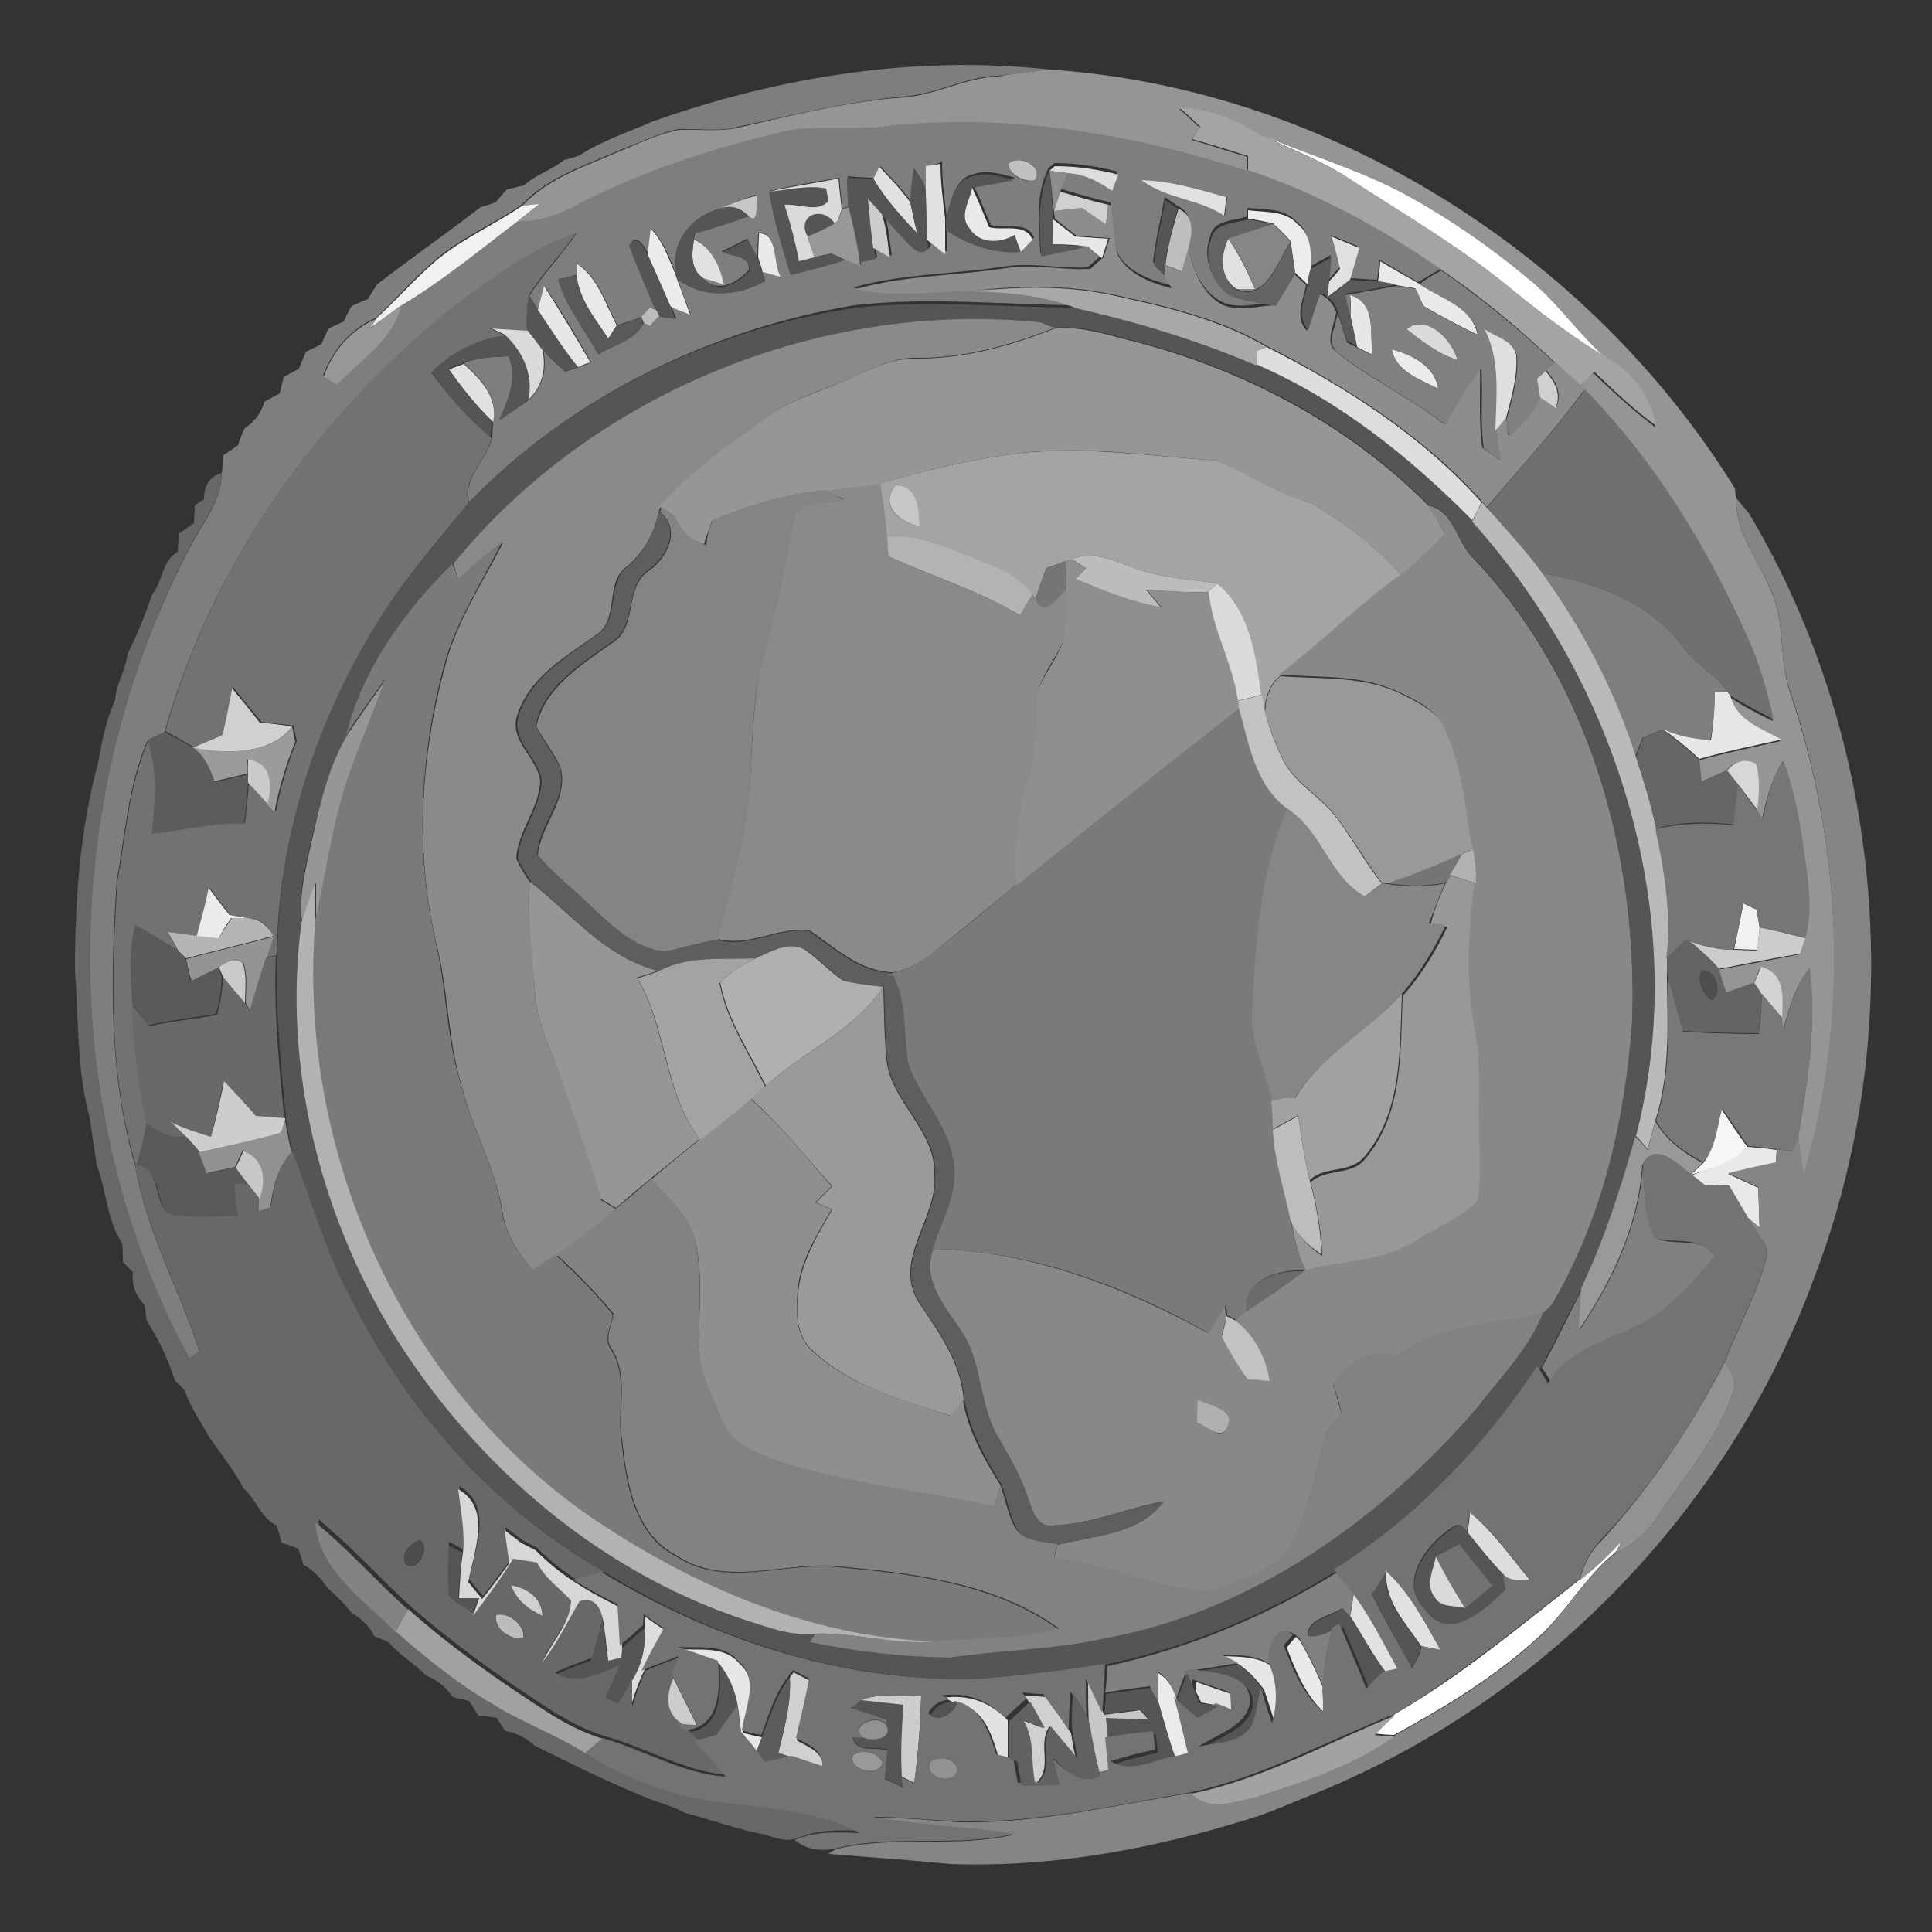 <?xml version="1.0" encoding="utf-8"?>
<!-- Generator: Adobe Illustrator 26.0.3, SVG Export Plug-In . SVG Version: 6.00 Build 0)  -->
<svg version="1.1" id="Layer_1" xmlns="http://www.w3.org/2000/svg" xmlns:xlink="http://www.w3.org/1999/xlink" x="0px" y="0px"
	 viewBox="0 0 250 250" style="enable-background:new 0 0 250 250;" xml:space="preserve">
<rect x="0" y="0" width="250" height="250" fill="#333333" stroke="none"/>
<style type="text/css">
	.st0{fill:#FFFFFF;}
	.st1{fill:#7E7E7E;}
	.st2{fill:#959595;}
	.st3{fill:#A4A4A4;}
	.st4{fill:#E1E1E1;}
	.st5{fill:#C1C1C1;}
	.st6{fill:#DDDDDD;}
	.st7{fill:#555555;}
	.st8{fill:#DADADA;}
	.st9{fill:#595959;}
	.st10{fill:#8D8D8D;}
	.st11{fill:#C7C7C7;}
	.st12{fill:#E9E9E9;}
	.st13{fill:#D0D0D0;}
	.st14{fill:#F1F1F1;}
	.st15{fill:#CCCCCC;}
	.st16{fill:#989898;}
	.st17{fill:#ECECEC;}
	.st18{fill:#BEBEBE;}
	.st19{fill:#E7E7E7;}
	.st20{fill:#636363;}
	.st21{fill:#868686;}
	.st22{fill:#727272;}
	.st23{fill:#EBEBEB;}
	.st24{fill:#5A5A5A;}
	.st25{fill:#808080;}
	.st26{fill:#A8A8A8;}
	.st27{fill:#BCBCBC;}
	.st28{fill:#979797;}
	.st29{fill:#8A8A8A;}
	.st30{fill:#969696;}
	.st31{fill:#DFDFDF;}
	.st32{fill:#707070;}
	.st33{fill:#686868;}
	.st34{fill:#C6C6C6;}
	.st35{fill:#848484;}
	.st36{fill:#858585;}
	.st37{fill:#888888;}
	.st38{fill:#BABABA;}
	.st39{fill:#5E5E5E;}
	.st40{fill:#B3B3B3;}
	.st41{fill:#7A7A7A;}
	.st42{fill:#757575;}
	.st43{fill:#8F8F8F;}
	.st44{fill:#999999;}
	.st45{fill:#C2C2C2;}
	.st46{fill:#9B9B9B;}
	.st47{fill:#5C5C5C;}
	.st48{fill:#666666;}
	.st49{fill:#CACACA;}
	.st50{fill:#D7D7D7;}
	.st51{fill:#767676;}
	.st52{fill:#B1B1B1;}
	.st53{fill:#B2B2B2;}
	.st54{fill:#B5B5B5;}
	.st55{fill:#949494;}
	.st56{fill:#646464;}
	.st57{fill:#B0B0B0;}
	.st58{fill:#696969;}
	.st59{fill:#A3A3A3;}
	.st60{fill:#4E4E4E;}
	.st61{fill:#D3D3D3;}
	.st62{fill:#787878;}
	.st63{fill:#9A9A9A;}
	.st64{fill:#A1A1A1;}
	.st65{fill:#CDCDCD;}
	.st66{fill:#BDBDBD;}
	.st67{fill:#F6F6F6;}
	.st68{fill:#919191;}
	.st69{fill:#C8C8C8;}
	.st70{fill:#737373;}
	.st71{fill:#828282;}
	.st72{fill:#6B6B6B;}
	.st73{fill:#929292;}
	.st74{fill:#838383;}
	.st75{fill:#4C4C4C;}
	.st76{fill:#575757;}
	.st77{fill:#616161;}
	.st78{fill:#535353;}
	.st79{fill:#A2A2A2;}
	.st80{fill:#939393;}
</style>
<g id="_x23_ffffffff">
	<path class="st0" d="M160.9,16.2c7.1,3.3,14.9,5.3,21.7,9.2c5.4,3,10.6,6.6,15.3,10.6c3.8,3.1,6.5,7.3,10.3,10.5
		c-4.7-2.8-9.1-6.2-13.3-9.6c-6.4-5.2-13.5-9.3-20.4-13.8C170.4,20.3,165.4,18.8,160.9,16.2z"/>
	<path class="st0" d="M204.4,204.4c2-1.5,3.8-3.2,5.5-5.1c-0.2,0.4-0.6,1.2-0.9,1.6c-3.9,3.1-6.3,7.7-10,11c-5.6,5.1-12,9-18.6,12.6
		c-0.6,0-1.9-0.1-2.5-0.2c0.9-0.8,1.7-1.7,2.6-2.5C189,216.9,196.6,210.5,204.4,204.4z"/>
</g>
<g id="_x23_7e7e7eff">
	<path class="st1" d="M84.5,15.7c16.4-5.8,34-8.6,51.3-6.7c-2.3,0.3-4.6,0.6-6.9,0.8c-4.1,0.2-7.8,2.4-12,2.7
		c-7.2,0.6-14.3,2.4-21.4,3.9c-2.5,0.7-5.1,0.2-7.7,0.3c-2.5,0.5-4.9,1.7-7.3,2.6c-4.5,2-9.5,3.5-13,7.2c-3.8,2.6-8.2,4.4-11.6,7.5
		c-2.5,2.2-4.8,4.8-7.2,7.1c-3.3,1.4-5.7,4.2-6.9,7.5c0.4,0.2,1.3,0.8,1.7,1c3-3.2,7.2-5.7,8.3-10.2c5.4-3.2,10.2-7.3,15.2-11
		c2.7,0.1,5.2-0.7,7.5-2c8.4-4.3,17.4-7.3,26.5-9.5c4.2-1,8.6-0.4,12.9-0.7c16-2,32.3,0.8,47.5,5.7c8.9,3,17.3,7.5,25,12.9
		c-0.7,0.4-2.2,1.3-2.9,1.7c-1.7-1-3.3-1.9-5-2.9c-0.1,0.7-0.2,2-0.3,2.6c-0.9,0-2.7-0.2-3.6-0.2c0.4-1.3,0.8-2.7,1.2-4.1
		c-1.2-0.5-2.4-1-3.6-1.5c0.4,1.4,0.9,2.7,1.2,4.1c-0.4,0.4-1.1,1.3-1.5,1.7c0.1-0.8,0.2-2.4,0.3-3.2c-0.9,0.5-1.8,1-2.7,1.5
		c0.1-2,0.1-4.4-1.7-5.8c-1.6-1.8-4.2-1.6-6.4-1.8c0,0.3,0,0.9,0,1.1c-1.7,0.6-4.4,0.4-4.8,2.6c-1,2.5,0,5.6,2.1,7.1
		c1.9,0.9,4.1,1,6.1,1.4c-2.2,0.2-4.5,0.9-6.6,0c-2.9-1.4-3.9-4.6-4.6-7.5c0.5-1.9,0.9-4-1.3-5c-0.5-0.4-1.1-0.8-1.6-1.1
		c-0.5,2.8-1.2,5.6-1.5,8.4c0.3,0.4,1.1,1.1,1.4,1.4c0.2,0.4,0.7,1.2,0.9,1.6c-2.8-0.7-5.9-1.8-7.1-4.6c-0.4-2-0.5-4.1-0.7-6.1
		l-0.4-0.1c-2.1-0.5-4.1-1.1-6.2-1.7c0.2-0.6,0.7-1.8,0.9-2.4c2.1,0.1,4,1.1,5.8,2.3c0.2-0.5,0.6-1.6,0.8-2.1
		c-2.7-0.7-5.4-1.1-8.2-1.1c-0.2,0.2-0.5,0.5-0.7,0.6c-1.8,3.4-1.2,7.4-1.1,11.1c2-0.3,4-0.7,6-1.2c0.5,0.4,1.4,1.1,1.8,1.5
		c-0.4,0.4-1.3,1.2-1.7,1.5c-3.6,0.2-7.2-0.7-10.9-0.1c-6.4,1-13.1,0.9-19.4,2.7c4.9,1.2,10,0.3,15,0.2c4.6,0,9.3,0.5,13.7,2.1
		c-9.5-0.1-19.1-1.1-28.6,0C92,42.6,73.9,51.3,60.7,65c-0.8-3.3,2.3-5.4,3-8.4c0-0.5,0.1-1.6,0.1-2.1c0.7-3.2-1.6-5.5-3.8-7.5
		c1.9-0.8,3.9-0.8,5.9-0.9c1.2,2.8-0.2,5.6-1.2,8.2c1.3-0.9,2.6-1.7,3.8-2.6c1.8-1.7,2.3-4,1.8-6.4c0.9,1,1.9,1.9,2.9,2.8
		c0.4-0.2,1.3-0.4,1.7-0.6c0.4-0.1,1.2-0.4,1.6-0.6c-1.9-3.4-3.9-6.7-6-9.9c-0.2,0.8-0.6,2.4-0.8,3.2c-0.3-0.5-0.9-1.4-1.2-1.9
		c1.8-2.9,4.2-5.3,6.1-8.1c-6,2-10.9,5.9-15.9,9.5C41.1,53.8,27.4,73,21.3,94.7c-0.7,0.4-1.5,0.7-2.2,1.1c-2.5,5.7-2.9,12.1-4,18.2
		c-0.8,12.3-1.1,25,2.4,36.9c1.4,8.4,5.7,15.9,8.3,24c-0.3,0.2-1,0.7-1.3,0.9c-17.5-32.2-16.9-73,0.2-105.2c1.6-3,3.9-5.8,4-9.3
		c0.1-0.8,0.1-1.6,0.2-2.4c0.5-0.3,1.5-1,1.9-1.3c0.2-0.6,0.6-1.7,0.9-2.2c1.2-0.8,2.1-1.9,2.5-3.4c0.5-0.3,1.5-0.8,2-1.1
		c0.1-0.5,0.4-1.6,0.5-2.1c0.5-0.3,1.5-0.8,2-1.1c0.2-0.6,0.7-1.7,0.9-2.2c0.5-0.2,1.5-0.7,2-1c0.2-0.5,0.7-1.5,0.9-2
		c0.5-0.2,1.5-0.7,2-0.9c0.2-0.5,0.7-1.5,1-2c0.5-0.2,1.5-0.7,2.1-0.9c0.3-0.5,0.9-1.4,1.2-1.9c4.4-3.4,9-6.6,13.4-10
		c0.5-0.1,1.5-0.5,1.9-0.6c0.4-0.4,1.1-1.3,1.5-1.7c0.6-0.1,1.6-0.4,2.2-0.5c1.5-1.4,3.6-2,5.2-3.3c0.5-0.1,1.5-0.4,2-0.6
		C77.9,18.2,81.3,17.1,84.5,15.7 M119.8,21.5c0,0.9,0,2.7,0,3.6c0-1.3-0.9-2.3-1.5-3.3c-0.3,1.4-0.4,2.8-0.4,4.3
		c-1.2-1.7-2.6-3.1-4-4.6c-0.2,0.4-0.6,1.2-0.8,1.5c-0.8,0-2.5-0.1-3.4-0.2c0,1.3,0,2.6,0.1,3.9l-0.8,0.3c-0.1-1.3-0.3-2.6-0.4-4
		c-3,0.5-6,1-9,1.7c0.6,3.7,1.6,7.2,2.7,10.8c2.4-0.5,4.8-1.2,7.2-2c0.5,0.2,1.4,0.6,1.9,0.8l-0.2-1.5l0.2,1
		c0.5-0.1,1.6-0.4,2.1-0.5l-0.2-1.4c0.5,0.3,1.6,0.9,2.1,1.2c-0.3-1.9-0.4-3.8-1-5.6c1.3,1.4,2.5,2.9,3.9,4.2c0.8,1,2.8,0.9,1.9-1
		c0.8,0.6,1.6,1.3,2.4,1.9c0-0.8,0-2.3,0-3.1c2.9,1.9,6.2,3.1,9.7,2.8c0.4-0.4,1.1-1.2,1.5-1.6c-0.9-2.2-3.8-1-5.6-1.6
		c-0.7-1.7-1.4-3.4-2.2-5.1c1.8-0.3,3.6-0.6,5.4-1c-1.7-0.4-3.5-1.1-5.3-0.5c-2.6,0.5-3,3.5-3.6,5.5c-0.3-2.3-0.6-4.7-0.6-7.1
		C121.2,21.3,120.3,21.5,119.8,21.5 M130.5,21.2c-0.1,1.4,2.2,2.6,3.4,2.1C135.1,21.4,131.8,19.9,130.5,21.2 M147.7,23.3
		c3.1,2.5,7.4,2.4,10.8,4.6c0.1-0.6,0.2-1.8,0.3-2.4C155.1,24.5,151.5,23.4,147.7,23.3 M93.1,27c-3.8,1.1-6.4,4.4-5.6,8.5
		c-0.8-2-1.6-4.3-3.2-5.9c-0.1,0.8-0.3,2.5-0.4,3.3c-0.4-0.8-1.6-3-2.4-1.2c1,2.8,2.3,5.6,3.5,8.4l-0.8-0.3
		c-0.3,0.3-0.8,0.9-1.1,1.2c-1.1,0.4-2.2,0.7-3.2,1.1c-1.5-2.8-2.4-6.2-5.2-8c0,0.3,0,1.1,0,1.4c-0.6,0.2-1.8,0.5-2.4,0.6
		c1.1,3.5,3.4,6.5,5.2,9.6c1.9-1.2,4.7-1.7,5.8-3.9l0.8,0.4c0.3-0.3,0.9-1,1.2-1.3c0.6,0.1,1.7,0.2,2.2,0.3l-0.6-1.5
		c0.6,0.2,1.9,0.7,2.5,1c-0.6-1.5-1.1-3-1.7-4.6c3.4,2.5,7.7,2.2,11.3,0.2l-0.4-1.2c0.6,0.2,1.8,0.5,2.3,0.6
		c-0.9-1.7-0.2-5.8-2.8-5.6c0,0.8-0.1,2.3-0.2,3.1c-0.3-0.6-0.9-1.7-1.2-2.3c-1.1,0.5-2.2,1.1-3.3,1.6c1.2,0.7,3.6,0.4,3.5,2.4
		c-1.4,1.7-4.3,3.2-6,1c0.7,0.2,2,0.7,2.7,0.9c-0.5-2.3-1.6-4.9-3.9-5.9l0.1-0.8c2.3-0.6,4.7-1.4,6.9-2.2c1.5,1.2,0.9-1.9,1.1-2.7
		C96.3,25.7,94.6,26.3,93.1,27z"/>
	<path class="st1" d="M199.6,74.2c6.9,1.1,14.2,3.9,18.4,9.8c1.6,2.1,4.1,3.3,5.5,5.5c-0.4,0-1.2,0-1.6,0c0,2.1-0.2,4.3-0.6,6.4
		c-2.2-0.2-4.3-0.5-6.3-1.5c-0.6,0.3-1.9,0.8-2.5,1.1c-0.2,0.6-0.7,1.8-0.9,2.4C209,89.4,204.8,81.4,199.6,74.2z"/>
</g>
<g id="_x23_959595ff">
	<path class="st2" d="M135.8,9c35.9,2.4,69.8,23.7,88.7,54.2c0,0.3,0.1,1,0.2,1.4c-0.2,4.3,2.8,7.7,4.3,11.5c2.1,4.2,1.1,9,2.6,13.4
		c6.8,20.1,7.8,42.3,1.8,62.7c-0.3-1.7-0.5-3.5-0.7-5.2c1.2-7.1,2.4-14.4,1.4-21.6c-1.9,2.3-2.6,5.2-3.4,8c-0.1-0.4-0.1-1.1-0.2-1.5
		c0.1-2.6,0.5-5.8-2.7-6.7c-0.2,0.5-0.7,1.6-0.9,2.1c-1.2,0.4-2.5,0.9-3.7,1.3c-0.3-1-0.6-2.1-1-3.1c3.5-0.6,7.1-1.3,10.6-2
		c0.2-0.5,0.5-1.5,0.7-2c1.2-3.8,0.3-7.8-0.2-11.6c-0.5-3.9-1.3-7.7-2.6-11.4c-1.4,2.3-2.2,4.9-2.7,7.6c-0.2-0.3-0.6-1-0.7-1.3
		c0.2-2,0.4-4-0.2-6c-1.5-0.6-2.7-0.3-3.7,0.9c-1.1,0.5-2.2,1-3.3,1.5c-0.1-0.7-0.2-2.1-0.3-2.8c3.5-1,7.1-1.7,10.6-2.5
		c-2.6-1.5-5.8-2.5-6.6-5.7c1.8,1.2,3.7,2.2,5.6,3.1c-0.7-3.3-1.5-6.5-2.9-9.6c-5.2-12.1-12.2-23.7-21.5-33.1l-0.6-0.5
		c0.4-0.5,1.3-1.4,1.8-1.8c2.6,2.5,5.2,4.9,8,7c-0.7-3.6-2.8-6.7-6-8.6c-3.8-3.2-6.5-7.4-10.3-10.5c-4.8-4-9.9-7.6-15.3-10.6
		c-6.9-3.9-14.6-5.8-21.7-9.2c-2.6-1.4-5.4-2-8.3-2.3c0.9,0.8,1.8,1.6,2.6,2.4c-0.3,0.5-0.7,1.1-1,1.6c2.4,0.7,4.8,1.5,7.2,2.2
		c0,0.5,0,1.4,0,1.8c-15.3-4.9-31.5-7.6-47.5-5.7c-4.3,0.4-8.7-0.3-12.9,0.7c-9.1,2.2-18.2,5.1-26.5,9.5c-2.3,1.2-4.8,2.1-7.5,2
		c0.9-0.7,1.8-1.4,2.8-2.2c-0.5,0-1.6,0.2-2.2,0.2c3.5-3.7,8.5-5.2,13-7.2c2.4-1,4.7-2.1,7.3-2.6c2.6-0.1,5.1,0.3,7.7-0.3
		c7.1-1.6,14.1-3.4,21.4-3.9c4.1-0.3,7.8-2.5,12-2.7C131.2,9.5,133.5,9.3,135.8,9z"/>
</g>
<g id="_x23_a4a4a4ff">
	<path class="st3" d="M152.6,13.9c2.9,0.2,5.8,0.9,8.3,2.3c4.4,2.6,9.4,4.1,13.7,6.9c6.9,4.5,14,8.6,20.4,13.8
		c4.2,3.5,8.6,6.8,13.3,9.6c3.2,1.9,5.3,5,6,8.6c-2.9-2.1-5.5-4.6-8-7c-0.4,0.5-1.3,1.4-1.8,1.8c-1.1-1-2.2-2-3.3-3
		c-4.6-4.4-9.4-8.4-14.7-12c-7.7-5.4-16.1-9.9-25-12.9c0-0.5,0-1.4,0-1.8c-2.4-0.8-4.8-1.5-7.2-2.2c0.3-0.5,0.6-1.1,1-1.6
		C154.4,15.5,153.5,14.7,152.6,13.9z"/>
	<path class="st3" d="M130,58.9c9.1-1.4,18.3,0.1,27.5,0.7c4.1,1.7,7.8,4.3,12.2,5.5c4.3,2.5,8.4,5.7,11.7,9.4
		c-5.5,4-10.3,8.9-15.8,13c-1.4,1.1-1.9,2.9-2,4.6c-0.1-0.6-0.3-1.7-0.4-2.2c-0.8-5.1-1.6-10.8-5.7-14.4c-3.7-0.6-7.5-0.7-11-2.1
		c-2.5-0.9-5.2-2.2-7.9-1l-0.7,0.2c-0.6,0.2-1.9,0.7-2.5,0.9c-0.5,1.3-1,2.7-1.4,4l-0.5-0.5c-1.6-2.2-3.9-3.4-6.4-4.2
		c-4-1.5-8-3.7-12.4-3.2c-0.2-2.3-0.5-4.7-0.9-7C119.2,61,124.6,59.7,130,58.9 M119,68.1c0-2.1-0.3-5.4-3.1-5.3
		C113.7,65.3,116.4,67.7,119,68.1z"/>
</g>
<g id="_x23_e1e1e1ff">
	<path class="st4" d="M119.8,21.5c0.5-0.1,1.4-0.2,1.9-0.3c0,2.4,0.3,4.7,0.6,7.1c0,0.4,0,1.1,0,1.5c0,0.8,0,2.3,0,3.1
		c-0.8-0.6-1.6-1.3-2.4-1.9c0-1.9-0.1-3.9-0.1-5.8C119.8,24.3,119.8,22.4,119.8,21.5z"/>
	<path class="st4" d="M113,23.1c0.2-0.4,0.6-1.1,0.8-1.5c1.4,1.5,2.8,2.9,4,4.6c0.2,1,0.6,3,0.9,4C116.6,28,114.6,25.8,113,23.1z"/>
	<path class="st4" d="M147.7,23.3c3.8,0.1,7.4,1.2,11,2.2c-0.1,0.6-0.2,1.8-0.3,2.4C155.1,25.7,150.9,25.8,147.7,23.3z"/>
	<path class="st4" d="M91,36c-1.7-1.1-1.5-3.2-1.2-5c2.3,1,3.4,3.6,3.9,5.9C93.1,36.6,91.7,36.2,91,36z"/>
	<path class="st4" d="M160,37.4c-2.2-1.5-2.1-4.2-1.1-6.5c1.5,2,2.5,4.3,3.5,6.5C161.8,37.4,160.6,37.4,160,37.4z"/>
	<path class="st4" d="M172.3,30.6c1.2,0.5,2.4,1,3.6,1.5c-0.4,1.4-0.8,2.7-1.2,4.1c-1,0.8-2,1.5-3,2.3c0.1-0.5,0.2-1.5,0.2-2
		c0.4-0.4,1.2-1.3,1.5-1.7C173.1,33.4,172.7,32,172.3,30.6z"/>
	<path class="st4" d="M58.1,47.8c0.5-0.2,1.4-0.5,1.9-0.7c2.1,1.9,4.5,4.3,3.8,7.5C61.6,52.5,59.8,50.2,58.1,47.8z"/>
	<path class="st4" d="M179.4,203.3c3,2.8,5,6.6,7,10.2c-0.6-0.1-1.9-0.4-2.5-0.5C181.9,210,179.1,207.2,179.4,203.3z"/>
	<path class="st4" d="M175.2,206c2.4,3.2,4.2,6.8,6.1,10.2c-0.5,0.1-1.4,0.3-1.8,0.4c-1.8-2.3-3.2-5-4.8-7.5
		C174.9,208.3,175.1,206.8,175.2,206z"/>
	<path class="st4" d="M154.7,217.6c1.6,0.6,3.2,1.1,4.9,1.7c0,0.6,0.1,1.7,0.1,2.2c-0.7-0.3-1.3-0.5-2-0.8c-0.6-0.1-1.8-0.3-2.3-0.4
		c-0.1-0.3-0.4-1-0.6-1.3L154.7,217.6z"/>
	<path class="st4" d="M122.1,219.7c3.2-0.5,6.1,0.6,8.3,2.9c0,1.7,0,3.3,0,5l-1.2-0.3c-0.9-2.9-1.9-6.3-5.4-6.9l-0.6-0.2
		C123,220.1,122.4,219.8,122.1,219.7z"/>
</g>
<g id="_x23_c1c1c1ff">
	<path class="st5" d="M130.5,21.2c1.3-1.3,4.6,0.3,3.4,2.1C132.7,23.7,130.4,22.5,130.5,21.2z"/>
</g>
<g id="_x23_ddddddff">
	<path class="st6" d="M136.5,21.5c2.8,0,5.5,0.4,8.2,1.1c-0.2,0.5-0.6,1.6-0.8,2.1c-1.7-1.2-3.6-2.2-5.8-2.3
		c-0.6-0.1-1.7-0.2-2.3-0.3C136,21.9,136.4,21.6,136.5,21.5z"/>
	<path class="st6" d="M162.6,45.4c0.3-0.1,1-0.4,1.3-0.5c10.3,5.2,20.1,11.5,27.8,20.1c-0.3,0.6-0.9,1.9-1.3,2.5
		c-8.1-8.2-17.2-15.6-27.9-20.2C162.6,46.8,162.6,45.9,162.6,45.4z"/>
	<path class="st6" d="M190.2,195.7c3,2.5,5.3,5.8,7.8,8.8c-1.2-0.1-2.7,0.4-3.5-0.8c-1.7-1.7-3.1-3.6-4.6-5.4
		C190,197.6,190.2,196.4,190.2,195.7z"/>
	<path class="st6" d="M83.5,209.2c0.8,0.6,1.7,1.2,2.6,1.8c-1,1.8-2,3.6-2.9,5.5c-0.7,1.5-1.2,3.1-1.7,4.7c0-1.2,0-2.4,0-3.5
		c1.5-2.1,2.1-4.6,1.9-7.2C83.4,210.2,83.5,209.5,83.5,209.2z"/>
</g>
<g id="_x23_555555ff">
	<path class="st7" d="M118.3,21.9c0.7,1,1.5,2,1.5,3.3c0.1,1.9,0.1,3.9,0.1,5.8c0.8,1.9-1.1,2-1.9,1c-1.4-1.3-2.6-2.8-3.9-4.2
		c-0.6-0.7-1.2-1.3-1.8-2c0.2,2.1,0.4,4.2,0.8,6.3l0.2,1.4c-0.5,0.1-1.6,0.4-2.1,0.5l-0.2-1c-0.3-2.1-0.8-4.1-1.3-6.1
		c0-1.3-0.1-2.6-0.1-3.9c0.8,0,2.5,0.1,3.4,0.2c1.5,2.6,3.6,4.9,5.7,7c-0.2-1-0.7-3-0.9-4C117.8,24.7,118,23.3,118.3,21.9z"/>
	<path class="st7" d="M125.9,22.8c1.8-0.6,3.6,0.1,5.3,0.5c-1.8,0.4-3.6,0.7-5.4,1c-0.3,1.7-1.9,3.7-0.3,5.3c1.3,2,3.9,1.9,5.8,0.8
		c0.2,0.5,0.6,1.6,0.8,2.2c-3.5,0.3-6.8-0.9-9.7-2.8c0-0.4,0-1.1,0-1.5C123,26.3,123.4,23.3,125.9,22.8z"/>
	<path class="st7" d="M99.5,24.8c2.5-0.2,5-0.9,7.5-0.4c0.1,0.4,0.2,1.2,0.3,1.6c-1.3,1.6-3.9,0.2-5.7,0.5c0.7,2.4,1.3,4.9,1.9,7.3
		c0.5-0.1,1.5-0.4,2-0.5c0.5-0.1,1.6-0.4,2.2-0.5c0.4,0.2,1.3,0.6,1.8,0.8c-2.3,0.8-4.8,1.4-7.2,2C101.2,32,100.1,28.5,99.5,24.8z"
		/>
	<path class="st7" d="M150.8,25.9c0.6,0.4,1.1,0.8,1.6,1.1c-0.7,2.4-1.3,4.8-1.7,7.3l0,1.4c-0.4-0.4-1.1-1.1-1.4-1.4
		C149.6,31.4,150.3,28.6,150.8,25.9z"/>
	<path class="st7" d="M93.1,27c1.4-0.5,2.7-0.2,3.8,1c-2.3,0.8-4.6,1.6-6.9,2.2L89.8,31c-0.3,1.8-0.5,3.9,1.2,5c1.7,2.2,4.6,0.7,6-1
		c0-2-2.3-1.7-3.5-2.4c1.1-0.5,2.2-1.1,3.3-1.6c0.3,0.6,0.9,1.7,1.2,2.3c0.2,0.6,0.4,1.3,0.6,1.9l0.4,1.2c-3.6,2-7.9,2.3-11.3-0.2
		l-0.2-0.6C86.7,31.4,89.3,28.1,93.1,27z"/>
	<path class="st7" d="M104.5,30.6c-1.5-2.7,1.9-4.2,3.5-1.7C106.9,29.6,105.7,30.2,104.5,30.6z"/>
	<path class="st7" d="M81.4,31.8c0.9-1.8,2,0.4,2.4,1.2c1,2.3,2,4.5,3,6.8l0.6,1.5c-0.5-0.1-1.7-0.2-2.2-0.3l-0.4-0.8
		C83.7,37.4,82.4,34.6,81.4,31.8z"/>
	<path class="st7" d="M68.2,42.7c-0.1-1.5,0-3,0.2-4.5c0.3,0.5,0.9,1.4,1.2,1.9c1.7,2.5,3.3,5,5.2,7.4c-0.4,0.1-1.3,0.4-1.7,0.6
		c-1-0.9-2-1.8-2.9-2.8C69.7,44.7,68.7,43.4,68.2,42.7z"/>
	<path class="st7" d="M110.8,39.8c9.5-1,19.1,0,28.6,0c7.9,1.8,15.7,4.3,23.3,7.4c10.6,4.6,19.8,12,27.9,20.2
		c19,21.1,28.4,51.7,21.2,79.5c-1.9,6.7-4,13.3-7,19.6c-1.8,3.4-3.5,6.9-5.3,10.3c-6.9,10.4-15.7,19.7-26.3,26.3
		c-9.1,5.7-19.3,10-29.8,12.2c-5.2,0.8-10.5,1.5-15.8,1.9c-17.4,0.7-34.6-4.7-49.4-13.8c-14.3-8.2-25.7-21.1-33-35.8
		c-3.2-5.9-4.9-12.5-7.4-18.7c-0.3-1.4-0.6-2.8-0.8-4.2l0-0.2c-0.7-7-1.4-14.1-1.1-21.1C36,108.7,40.7,94,48.3,81.4
		c3.5-5.9,8.1-11,12.3-16.3C73.9,51.3,92,42.6,110.8,39.8 M58.7,72.9C52.5,79,47.1,86.5,45,95c-2.4,4-3.5,8.6-4.6,13.1
		c-0.8,3.7-1.9,7.5-1.4,11.3c-2.4,18.2,2.3,37.2,11.7,52.9c10.8,17.4,27.5,31.7,47.2,37.8c2.5,0.8,5,1.6,7.6,1.3l-0.7,1.1
		c6,1.2,12,1.8,18.1,2c6.7-1,13.5-1,20.1-2.5c19.1-3.6,35.7-15.4,48.2-29.9c2.9-4,6.7-7.6,8.5-12.3c0.3-0.3,0.8-0.8,1.1-1.1
		c6.6-11.1,9.5-24,10.4-36.8c0.7-21.4-5.5-43.9-20.5-59.7c-2.3-2-2.5-6.2-5.9-6.9c-10.5-10.7-24.3-17.8-38.8-21.4
		c-3.1-0.8-6.2-1.8-9.5-1.5c-0.5-0.2-1.4-0.5-1.9-0.7C106.3,38.8,76.7,50.8,58.7,72.9z"/>
	<path class="st7" d="M55.8,48.1c2.6-2.6,5.9-4.3,9.5-4.8c2.4,2.1,3.6,5.2,3.1,8.4c-1.2,0.9-2.5,1.8-3.8,2.6
		c1.1-2.6,2.4-5.3,1.2-8.2c-2,0.1-4,0.1-5.9,0.9c-0.5,0.2-1.4,0.5-1.9,0.7c1.6,2.4,3.5,4.7,5.6,6.8c0,0.5-0.1,1.6-0.1,2.1
		C60.6,54.2,58.1,51.3,55.8,48.1z"/>
	<path class="st7" d="M187.9,197.8c0.8-0.7,1.5-0.5,2,0.5c1.5,1.9,3,3.7,4.6,5.4c0.1,0.5,0.2,1.6,0.3,2.1c-2.6,2.5-7.3,6.9-10.3,2.7
		C180.9,204.9,184.6,200,187.9,197.8 M185.8,201.4c-0.3,1.7-1.3,3.6-0.2,5.2c0.7,1.5,2.6,1.1,3.9,1.5c1.2-1,2.4-1.9,3.5-2.9
		c-1.5-1.8-2.9-3.6-4.3-5.4C187.8,200.3,186.8,200.9,185.8,201.4z"/>
	<path class="st7" d="M58,199.9c0.5,0.3,1.4,0.8,1.8,1c-0.2,1.9-0.4,3.9-0.5,5.9c0.6,0,1.9,0,2.6,0l-0.8,2.3
		c-1.1-0.7-2.3-1.2-3.2-2.2C57.6,204.6,57.9,202.3,58,199.9z"/>
	<path class="st7" d="M177.5,206.3c0.6-1,1.2-2,1.8-3c-0.3,3.8,2.5,6.7,4.5,9.7c0,1.1-0.7,1.9-1.2,2.9
		C181,212.6,179.2,209.5,177.5,206.3z"/>
	<path class="st7" d="M169.2,211.8c-0.1-2.2,3-2.6,4.5-3.6c0.2,0.2,0.8,0.7,1,1c1.6,2.5,2.9,5.1,4.8,7.5c-0.7,0.7-1.5,1.5-2.2,2.2
		c-1.1-2.8-2.3-5.7-3.5-8.4c-0.2,0.1-0.7,0.4-0.9,0.5C171.7,211.3,170.5,212.1,169.2,211.8z"/>
	<path class="st7" d="M76.4,214.9c0.5-1.8,1-3.7,1.5-5.5c0.3,1.8,0.5,3.6,0.7,5.5c0.4-0.1,1.3-0.3,1.7-0.4c0-0.3,0.1-0.9,0.1-1.2
		c1-0.9,2-1.8,3-2.6c0.2,2.6-0.4,5.1-1.9,7.2c-0.6,1-1.3,2-1.9,3c-0.4-0.2-1.2-0.6-1.6-0.7c0.6-1.4,1.3-2.8,1.9-4.2
		c-2.7,1.1-5.6,2.9-8.4,0.9C73.1,216.1,74.7,215.5,76.4,214.9z"/>
	<path class="st7" d="M88.7,224.2c4.8-0.3,4.6-5.4,4.4-9c1.3,1.6,2.1,3.5,2.4,5.6c-0.9,1.3-1.8,2.6-2.7,3.8
		c-0.7,0.2-2.2,0.6-2.9,0.8C89.6,225.1,89,224.5,88.7,224.2z"/>
	<path class="st7" d="M154.7,216.3c1.9-0.3,3.7-0.6,5.6-0.9c1.2,0.9,2.3,2.1,3.2,3.3c-0.3,1.6-0.6,3.3-1.1,4.8
		c-1.4,2.4-4.6,2.3-6.9,2.8c2.3-1.6,5.8-2.4,6.6-5.4C162.6,216.9,157.5,216.9,154.7,216.3z"/>
	<path class="st7" d="M143.1,219.2c1.9-0.3,3.8-0.5,5.8-0.8c0.2,0.4,0.8,1.3,1,1.8c0.7,2.5,1.4,5,2.3,7.5c-2.6,0.5-5.5,2.2-8.1,0.6
		c1.9-0.6,3.8-1.1,5.7-1.5c0-0.6-0.2-1.8-0.2-2.4c-2.1,0.3-4.1,0.5-6.2,0.8c-0.1-0.8-0.2-2.2-0.3-3c1.8,0.1,3.6,0.2,5.5,0.2
		c-0.3-0.3-0.8-0.9-1.1-1.2c-1.5,0.2-3.1,0.4-4.6,0.6C143,221.2,143.1,219.9,143.1,219.2z"/>
	<path class="st7" d="M110.1,221c0.3-0.3,1-0.8,1.3-1c1.8,0.2,3.7,0.4,5.5,0.6c-0.1,3.1-0.3,6.2-0.2,9.3l0.1,1.3
		c-0.6-0.3-1.8-0.8-2.3-1.1c0.1-1.2,0.2-2.5,0.3-3.7c-1.5-0.5-4,0.4-4.5-1.7l1.8,0.1c1.1,0.3,3.2,0,2.7-1.6l-0.1-0.8
		C113.2,222.1,111.6,221.6,110.1,221z"/>
</g>
<g id="_x23_dadadaff">
	<path class="st8" d="M99.5,24.8c3-0.7,6-1.1,9-1.7c0.1,1.3,0.3,2.7,0.4,4c-0.1,0.4-0.4,1.1-0.5,1.5l-0.4,0.3c-1.6-2.4-5-1-3.5,1.7
		c0.2,0.7,0.7,2,0.9,2.7c-0.5,0.1-1.5,0.4-2,0.5c-0.5-2.5-1.1-4.9-1.9-7.3c1.8-0.2,4.4,1.1,5.7-0.5c-0.1-0.4-0.2-1.2-0.3-1.6
		C104.6,23.9,102,24.6,99.5,24.8z"/>
	<path class="st8" d="M63.4,42.4c1.6,0.1,3.2,0.2,4.8,0.3c0.5,0.6,1.5,1.9,2,2.6c0.5,2.4,0,4.7-1.8,6.4c0.6-3.2-0.7-6.2-3.1-8.4
		C64.7,43,64,42.7,63.4,42.4z"/>
	<path class="st8" d="M182,42.6c2.6-2.2,6,1.5,6.6,4C186.1,45.8,184,44.2,182,42.6z"/>
	<path class="st8" d="M157.5,75.5c4.2,3.5,5,9.3,5.7,14.4c-1,0.3-2.1,0.5-3.1,0.8c-0.7-4.9-3.3-9.2-3.8-14.1L157.5,75.5z"/>
	<path class="st8" d="M185.6,206.6c-1.2-1.6-0.1-3.5,0.2-5.2c1.2,2.3,2.4,4.5,3.8,6.7C188.2,207.7,186.4,208.1,185.6,206.6z"/>
</g>
<g id="_x23_595959ff">
	<path class="st9" d="M134.7,33.2c-0.1-3.7-0.6-7.6,1.1-11.1c0.2,2.1,0.4,4.2,0.5,6.3c0,0.8,0,2.4-0.1,3.2c1.5,0.1,3,0.2,4.5,0.3
		C138.8,32.4,136.7,32.8,134.7,33.2z"/>
	<path class="st9" d="M72.2,36.2c0.6-0.2,1.8-0.5,2.4-0.6c0.3,3.2,2.4,5.7,4.1,8.3c0.3-0.4,0.8-1.3,1.1-1.7c1.1-0.4,2.2-0.8,3.2-1.1
		l0.2,0.9c-1.1,2.1-3.9,2.7-5.8,3.9C75.6,42.6,73.2,39.7,72.2,36.2z"/>
</g>
<g id="_x23_8d8d8dff">
	<path class="st10" d="M135.8,22.1c0.6,0.1,1.7,0.2,2.3,0.3c-0.2,0.6-0.7,1.8-0.9,2.4c-0.2,0.6-0.6,1.9-0.8,2.5
		c0.9-0.1,2.7-0.3,3.6-0.4c1,0.7,2.1,1.4,3.1,2.1c0.1-0.6,0.2-1.9,0.3-2.5l0.4,0.1c0.2,2,0.3,4.1,0.7,6.1c1.3,2.8,4.4,3.9,7.1,4.6
		c-0.2-0.4-0.7-1.2-0.9-1.6l0-1.4c0.5,0.2,1.6,0.6,2.1,0.8c0.3-1,0.6-2,0.9-3.1c0.7,2.9,1.8,6.1,4.6,7.5c2.1,0.8,4.5,0.1,6.6,0
		c0.8-1.4,1.7-2.8,2.5-4.1c0.4,0.4,1.2,1.1,1.6,1.5c-0.4,2-1.5,4.2,0.1,5.9c0.5-1.6,1.1-3.2,1.6-4.8c1.1,0.5,1.8,1.3,2.2,2.4
		c-0.2,1.7-1.7,4,0.2,5.3c4.3,3.4,9.4,5.8,13.8,9.2c1.2-2.6,2.7-5.1,4.6-7.3c0.1,3.4-0.2,6.9,0.3,10.3c0.5,0.4,1.7,1.2,2.2,1.6
		c-0.2-1.3-0.4-2.6-0.5-3.9c0.3-0.4,1-1.3,1.4-1.7c0.1,0.6,0.2,1.8,0.2,2.4c1.6-1.4,3.3-3,4.1-5.1c0.5,0.4,1.6,1.1,2.2,1.5
		c0.8-1.9-0.2-3.5-1.4-4.9c0.3-0.2,0.9-0.7,1.2-1c1.1,1,2.2,2,3.3,3l0.6,0.5c-3.9,5.4-8.4,10.2-12.7,15.3l-0.6-0.7
		c-7.7-8.6-17.6-14.9-27.8-20.1c-6.1-3.6-13.1-5.2-20-6.7c-6-1.3-12.2-1.1-18.2-0.5c-5,0.1-10.1,1-15-0.2c6.3-1.8,12.9-1.7,19.4-2.7
		c3.6-0.6,7.2,0.3,10.9,0.1c0.4-0.4,1.3-1.2,1.7-1.5c0.2-0.6,0.6-1.9,0.8-2.5c-1.4-0.1-2.8-0.2-4.3-0.3c-0.9-0.7-1.9-1.5-2.8-2.2
		C136.2,26.3,136.1,24.2,135.8,22.1z"/>
</g>
<g id="_x23_c7c7c7ff">
	<path class="st11" d="M93.1,27c1.6-0.7,3.2-1.3,4.9-1.7c-0.3,0.7,0.3,3.9-1.1,2.7C95.8,26.8,94.5,26.5,93.1,27z"/>
	<path class="st11" d="M140.8,217.5c0.7,1.4,1.4,2.9,2.1,4.4c1.5-0.2,3.1-0.4,4.6-0.6c0.3,0.3,0.8,0.9,1.1,1.2
		c-1.8-0.1-3.7-0.1-5.5-0.2c0.1,0.7,0.2,2.2,0.3,3c0.1,1.4,0.3,2.8,0.4,4.2c-0.4,0.1-1.1,0.3-1.5,0.4c-0.6-2.2-1-4.5-1.4-6.7
		C140.8,221.2,140.8,219.4,140.8,217.5z"/>
</g>
<g id="_x23_e9e9e9ff">
	<path class="st12" d="M125.5,29.6c-1.5-1.6,0-3.6,0.3-5.3c0.8,1.7,1.5,3.4,2.2,5.1c1.8,0.5,4.7-0.6,5.6,1.6
		c-0.4,0.4-1.1,1.2-1.5,1.6c-0.2-0.5-0.6-1.6-0.8-2.2C129.4,31.5,126.8,31.6,125.5,29.6z"/>
	<path class="st12" d="M98.2,30.2c2.5-0.1,1.8,3.9,2.8,5.6c-0.6-0.1-1.8-0.5-2.3-0.6c-0.2-0.6-0.4-1.3-0.6-1.9
		C98.1,32.5,98.2,30.9,98.2,30.2z"/>
	<path class="st12" d="M74.6,34.1c2.8,1.8,3.7,5.2,5.2,8c-0.3,0.4-0.8,1.3-1.1,1.7c-1.7-2.6-3.8-5.1-4.1-8.3
		C74.6,35.2,74.6,34.5,74.6,34.1z"/>
	<path class="st12" d="M178.6,33.8c1.6,1,3.3,1.9,5,2.9c2.8,1.8,6.8,2.9,7.6,6.6c-2.4-1.1-4.7-2.4-7-3.7c-0.4-0.8-0.7-1.6-1.1-2.3
		c-0.6-0.1-1.8-0.3-2.4-0.4c-0.6-0.1-1.8-0.3-2.4-0.4C178.4,35.8,178.6,34.4,178.6,33.8z"/>
	<path class="st12" d="M226.1,148.4c1.3,0.1,2.6,0.2,3.8,0.4c0,0.4-0.1,1.3-0.1,1.7c-2.1,0.5-4.2,0.9-6.2,1.4
		c1.3,0.6,2.6,1.2,3.9,1.8c0.1,1.7,0.1,3.4,0.2,5.2c-0.4-0.3-1.2-1-1.6-1.3c-0.8-1.4-1.6-2.7-2.4-4.1c-1,0-2,0.1-3,0.1
		c-0.5-0.4-1.4-1.2-1.9-1.5C221.4,151.2,224.2,150.4,226.1,148.4z"/>
	<path class="st12" d="M166.5,213.2c0.3-0.4,0.9-1.1,1.2-1.4l0.5,0.5c1.3,2.2,2.4,4.6,3.4,7c0,0.6,0,2,0.1,2.6
		C169,219.6,167.7,216.3,166.5,213.2z"/>
</g>
<g id="_x23_d0d0d0ff">
	<path class="st13" d="M136.4,27.3c0.2-0.6,0.6-1.9,0.8-2.5c2,0.6,4.1,1.2,6.2,1.7c-0.1,0.6-0.2,1.9-0.3,2.5
		c-1.1-0.7-2.1-1.4-3.1-2.1C139.1,27,137.3,27.2,136.4,27.3z"/>
	<path class="st13" d="M198.8,48.9c0.3-0.3,0.8-0.8,1.1-1c1.2,1.4,2.2,3,1.4,4.9c-0.5-0.4-1.6-1.1-2.2-1.5
		C199.1,50.7,198.9,49.5,198.8,48.9z"/>
	<path class="st13" d="M29.9,88.9c1.2,1.5,2.5,3,3.7,4.6c1.4,0.1,2.8,0.3,4.2,0.5c-2.7,3.7-8.7,3.6-12.9,2.8
		c1.2-0.6,2.5-1.1,3.7-1.6C29.1,93.2,29.5,91,29.9,88.9z"/>
	<path class="st13" d="M66.1,205.1c2.1,0.4,4,1.6,4.1,4C68.4,208.3,66.8,207.1,66.1,205.1z"/>
	<path class="st13" d="M102.2,217.1c0.1-0.2,0.4-0.6,0.5-0.7c0.5,0.3,1.6,0.8,2.1,1.1c-0.6,2.6-1.2,5.1-1.7,7.7
		c1.5,0.9,3.5,1.5,3.4,3.6c-1.3-0.4-2.6-0.9-4-1.3l-1.8-0.6C101.5,223.6,102.4,220.4,102.2,217.1z"/>
	<path class="st13" d="M132.6,219.4c0.9,0,1.8,0.1,2.7,0.2c1.1,1.6,2.3,3.1,3.3,4.7c0.1,0.8,0.4,2.4,0.6,3.2
		c-1.2-1.4-2.3-2.7-3.4-4.1c-1.7,2.4,0.7,5.6-2,7.5c-0.7-2.7,0.1-5.9-1.6-8.3c0.7,0.2,2.1,0.8,2.8,1c-0.5-0.8-1.4-2.5-1.9-3.4
		C133,220,132.7,219.6,132.6,219.4z"/>
</g>
<g id="_x23_f1f1f1ff">
	<path class="st14" d="M56,34.1c3.5-3.1,7.8-4.9,11.6-7.5c0.5,0,1.6-0.2,2.2-0.2c-0.9,0.7-1.8,1.4-2.8,2.2c-5,3.8-9.8,7.8-15.2,11
		c-1.3,1-2.6,1.9-4,2.9c0.2-0.3,0.7-1,0.9-1.3C51.2,38.9,53.5,36.3,56,34.1z"/>
	<path class="st14" d="M225.6,116.9c0.4,0.2,1.2,0.6,1.7,0.8c0.1,0.6,0.3,1.8,0.4,2.3c-0.1,1-0.2,1.9-0.3,2.9c-0.7,0-2.2-0.1-3-0.1
		C224.8,120.9,225.2,118.9,225.6,116.9z"/>
</g>
<g id="_x23_ccccccff">
	<path class="st15" d="M112.3,25.7c0.6,0.7,1.2,1.3,1.8,2c0.6,1.8,0.8,3.7,1,5.6c-0.5-0.3-1.5-0.9-2.1-1.2
		C112.7,30,112.5,27.9,112.3,25.7z"/>
	<path class="st15" d="M227.7,120c2,0.4,3.9,0.9,5.9,1.4c-0.2,0.5-0.5,1.5-0.7,2c-3.5,0.6-7.1,1.3-10.6,2c-1.2-1.4-2.6-2.7-4.1-3.8
		c1.9,0.8,4,1.3,6.1,1.3c0.7,0,2.2,0.1,3,0.1C227.5,122,227.6,121,227.7,120z"/>
	<path class="st15" d="M87.8,223.3c-2.4-1.6-1.8-4.3-0.8-6.4c1.1,2.2,2.2,4.4,3.3,6.6C89.7,223.5,88.4,223.4,87.8,223.3z"/>
	<path class="st15" d="M111.4,220c2.5-1,5.2-0.5,7.8-0.6c-0.1,3.8-0.4,7.6-0.9,11.3l-1.6-0.8c-0.2-3.1,0-6.2,0.2-9.3
		C115.1,220.4,113.2,220.2,111.4,220z"/>
</g>
<g id="_x23_989898ff">
	<path class="st16" d="M109,27.1l0.8-0.3c0.5,2,1,4.1,1.3,6.1l0.2,1.5c-0.5-0.2-1.4-0.6-1.9-0.8c-0.5-0.2-1.3-0.6-1.8-0.8
		c-0.5,0.1-1.6,0.3-2.2,0.5c-0.2-0.7-0.7-2-0.9-2.7c1.2-0.5,2.4-1,3.5-1.7l0.4-0.3C108.6,28.2,108.8,27.5,109,27.1z"/>
	<path class="st16" d="M187.1,114.3c0.1-0.2,0.4-0.8,0.6-1c1.1,0.3,2.2,0.7,3.4,1.1c-0.8,6.3-1.2,12.7,0,19
		c0.8,4.3,0.3,8.8,0.6,13.2c0,3,0.4,6-0.2,9c-2.1,2.3-5.3,3.4-7.8,5.1c-4.4,2.9-9.8,2.6-14.6,4c-1.1-2.1-1.6-4.3-2-6.6
		c0.9,1.9,2.3,3.3,4,4.4c-0.1-3.2-0.7-6.4-1.5-9.5c2-1.9,5.4-0.8,7.1-3.1c4.9-5.8,4.5-13.9,4.8-21c2.4-2.7,4.3-5.8,5.8-9
		c-0.6,0-1.7-0.1-2.2-0.2C185.6,117.7,186.3,115.9,187.1,114.3z"/>
</g>
<g id="_x23_ecececff">
	<path class="st17" d="M161.5,27.2c2.2,0.3,4.8,0,6.4,1.8c1.8,1.4,1.8,3.7,1.7,5.8c-0.1,0.5-0.3,1.5-0.4,2c-0.4-0.4-1.2-1.1-1.6-1.5
		c-0.2-1.4-0.4-2.7-0.6-4.1c-0.7-0.8-1.5-1.6-2.3-2.3c-0.8-0.2-2.4-0.5-3.2-0.6C161.5,28.1,161.5,27.5,161.5,27.2z"/>
</g>
<g id="_x23_bebebeff">
	<path class="st18" d="M152.5,27c2.1,1,1.8,3.1,1.3,5c-0.3,1-0.6,2.1-0.9,3.1c-0.5-0.2-1.6-0.6-2.1-0.8
		C151.1,31.8,151.8,29.4,152.5,27z"/>
</g>
<g id="_x23_e7e7e7ff">
	<path class="st19" d="M136.3,28.4c0.9,0.7,1.9,1.5,2.8,2.2c1.4,0.1,2.8,0.2,4.3,0.3c-0.2,0.6-0.6,1.9-0.8,2.5
		c-0.5-0.4-1.4-1.1-1.8-1.5c-1.5-0.2-3-0.3-4.5-0.3C136.3,30.8,136.3,29.2,136.3,28.4z"/>
	<path class="st19" d="M70.4,37c2.1,3.3,4.1,6.6,6,9.9c-0.4,0.1-1.2,0.4-1.6,0.6c-1.9-2.3-3.5-4.9-5.2-7.4
		C69.8,39.3,70.2,37.8,70.4,37z"/>
	<path class="st19" d="M174.7,38.1c3.5,1.1,2.5,5,2.9,7.8c-0.7-0.3-1.4-0.7-2-1c-0.2-0.9-0.6-2.8-0.8-3.7
		C174.8,40.4,174.8,38.8,174.7,38.1z"/>
	<path class="st19" d="M221.9,89.5c0.4,0,1.2,0,1.6,0l0.4,0.5c0.8,3.3,4,4.2,6.6,5.7c-3.6,0.8-7.1,1.5-10.6,2.5
		c-1.5-1.4-3.1-2.7-4.8-3.9c2,1,4.1,1.3,6.3,1.5C221.7,93.8,221.9,91.7,221.9,89.5z"/>
	<path class="st19" d="M87.8,213.4c2.7,0.2,6-0.5,7.9,1.9c2.7,2.3,0.8,6,0.4,8.9c0.6,0.2,1.9,0.5,2.5,0.6c-0.2,0.4-0.5,1.3-0.7,1.8
		c-0.7-0.8-1.3-1.6-2-2.4c-0.1-1.1-0.3-2.2-0.4-3.3c-0.3-2-1.1-3.9-2.4-5.6C91.3,214.5,89.6,214,87.8,213.4z"/>
	<path class="st19" d="M158.2,214.3c2.3,0.1,4.7,0,6.6,1.5c1.1,2.4,1,5,0.3,7.5c-0.5-1.5-1-3.1-1.5-4.6c-0.9-1.3-2-2.4-3.2-3.3
		C159.6,215,158.9,214.7,158.2,214.3z"/>
</g>
<g id="_x23_636363ff">
	<path class="st20" d="M156.7,31c0.4-2.2,3.1-2.1,4.8-2.6c0.8,0.1,2.4,0.5,3.2,0.6c-1.9,0.7-3.9,1.3-5.8,2c-1,2.2-1.1,4.9,1.1,6.5
		c3.9,1.6,5.3-3.7,7-6.1c0.2,1.3,0.4,2.7,0.6,4.1c-0.9,1.4-1.7,2.8-2.5,4.1c-2.1-0.4-4.2-0.6-6.1-1.4
		C156.7,36.5,155.7,33.4,156.7,31z"/>
</g>
<g id="_x23_868686ff">
	<path class="st21" d="M164.7,29c0.8,0.7,1.6,1.5,2.3,2.3c-1.7,2.4-3.1,7.7-7,6.1c0.6,0,1.8,0,2.4,0c-1-2.3-1.9-4.5-3.5-6.5
		C160.8,30.2,162.8,29.6,164.7,29z"/>
	<path class="st21" d="M166.5,104.6c4.5,2.8,5.5,8.9,10.1,11.4c0.5-0.4,1.6-1.2,2.2-1.7c0.2,0,0.6,0.1,0.8,0.1
		c2.5,0.4,5,0.4,7.4-0.1c-0.8,1.7-1.4,3.4-2.1,5.2c0.6,0,1.6,0.1,2.2,0.2c-1.6,3.2-3.4,6.3-5.8,9c-4.3,4.8-10.4,7.8-13.8,13.5
		c-1.1-0.1-2.1,0.2-3.1,0.5c-0.7-3.6-2.4-6.9-2.6-10.5C162.3,122.8,162.8,113.2,166.5,104.6z"/>
</g>
<g id="_x23_727272ff">
	<path class="st22" d="M58.6,39.7c5-3.7,10-7.5,15.9-9.5c-1.9,2.8-4.4,5.2-6.1,8.1c-0.2,1.5-0.3,3-0.2,4.5c-1.6-0.1-3.2-0.2-4.8-0.3
		c0.6,0.3,1.3,0.6,1.9,0.9c-3.7,0.5-6.9,2.2-9.5,4.8c2.3,3.1,4.8,6,7.8,8.5c-0.7,3-3.8,5.1-3,8.4c-4.3,5.3-8.8,10.4-12.3,16.3
		C40.7,94,36,108.7,35.8,123.6l-1.3,0.3c0.2-0.7,0.6-2.1,0.9-2.8c-0.7-1.3-1.8-2.3-3.3-2.3c-0.6-0.1-1.7-0.3-2.3-0.4
		c-0.9-1.2-1.8-2.3-2.7-3.5c-0.5,2.1-1,4.2-1.6,6.3c-1-0.1-2.9-0.4-3.8-0.5c0.3,0.6,1,1.7,1.3,2.3c-1.8-1.2-3.6-2.2-5.4-3.2
		c-0.9,3.3-0.6,6.8-0.4,10.2c0,5.2,0.8,10.3,1.8,15.3c-0.2,1.9-0.7,3.8-1.4,5.6c-3.6-12-3.2-24.6-2.4-36.9c1.1-6.1,1.5-12.4,4-18.2
		c1.3,3.9,1,8,0.5,12c4-0.4,7.9-1.4,12-1.3c0.2-1.8,0.4-3.5,0.5-5.3c0.6,0.7,1.9,2,2.5,2.7c0.3,0.4,0.7,0.7,1,1.1
		c0.6-3.1,1.5-6.2,2.7-9.1c-0.1-0.5-0.3-1.5-0.4-2c-1.4-0.2-2.8-0.3-4.2-0.5c-1.2-1.5-2.5-3-3.7-4.6c-0.4,2.1-0.8,4.2-1.3,6.3
		c-1.2,0.5-2.5,1-3.7,1.6c-1.2-0.7-2.4-1.4-3.7-2.1C27.4,73,41.1,53.8,58.6,39.7z"/>
	<path class="st22" d="M185.8,201.4c1-0.5,2-1.1,3-1.6c1.4,1.8,2.9,3.6,4.3,5.4c-1.2,1-2.3,1.9-3.5,2.9
		C188.2,205.9,186.9,203.7,185.8,201.4z"/>
</g>
<g id="_x23_ebebebff">
	<path class="st23" d="M84.2,29.6c1.6,1.6,2.3,3.8,3.2,5.9l0.2,0.6c0.6,1.5,1.1,3,1.7,4.6c-0.6-0.2-1.9-0.7-2.5-1
		c-1-2.3-2-4.5-3-6.8C83.9,32.1,84.1,30.5,84.2,29.6z"/>
	<path class="st23" d="M180.1,45.2c2.6,0.7,5.6,2.2,6,5.1C183.8,49.1,180.6,48.1,180.1,45.2z"/>
	<path class="st23" d="M27,114.9c0.9,1.2,1.8,2.4,2.7,3.5c0.6,0.1,1.7,0.3,2.3,0.4c-0.5,0-1.5,0-2.1,0c-0.6,0.9-1.2,1.8-1.7,2.8
		c-0.9-0.1-1.9-0.2-2.8-0.3C26,119.1,26.6,117,27,114.9z"/>
	<path class="st23" d="M149.9,216.5c1.3,0.8,2,2.1,2.4,3.5c0.6,2.4,1.2,4.8,1.8,7.2c-0.5,0.1-1.4,0.4-1.9,0.5
		c-0.9-2.5-1.6-5-2.3-7.5C149.9,219.2,149.9,217.4,149.9,216.5z"/>
</g>
<g id="_x23_5a5a5aff">
	<path class="st24" d="M169.6,34.8c0.9-0.5,1.8-1,2.7-1.5c-0.1,0.8-0.2,2.4-0.3,3.2c-0.1,0.5-0.2,1.5-0.2,2c1-0.7,2-1.5,3-2.3
		c0.9,0.1,2.7,0.2,3.6,0.2c0.6,0.1,1.8,0.3,2.4,0.4c-2.2,0.4-4.4,0.9-6.7,1.2c0.2,1,0.5,2.1,0.7,3.1c0.2,0.9,0.6,2.8,0.8,3.7
		c-0.3-0.2-0.9-0.5-1.3-0.7c-0.4-1.3-0.8-2.5-1.2-3.8c-0.3-1.1-1.1-1.9-2.2-2.4c-0.6,1.6-1.1,3.2-1.6,4.8c-1.6-1.8-0.5-4-0.1-5.9
		C169.2,36.3,169.4,35.3,169.6,34.8z"/>
	<path class="st24" d="M17.1,129.9c-0.2-3.4-0.5-6.9,0.4-10.2c1.8,1,3.6,2.1,5.4,3.2c0.3,0.3,0.9,0.8,1.1,1.1
		c0.1,0.7,0.5,2.1,0.6,2.8c1.2-0.5,2.4-1.1,3.6-1.8l0.5,1.4c-0.1,1.6-0.2,3.3-0.8,4.8c-2.9,0.5-5.9,0.8-8.8,1.5
		C18.6,131.8,17.8,130.9,17.1,129.9z"/>
	<path class="st24" d="M18.9,145.3c1.5,1.1,3.1,2.2,5.1,1.7c0.7,0.7,1.3,1.4,1.9,2.1c0.2,0.7,0.7,2,1,2.7c1.2-0.2,2.4-0.5,3.7-0.8
		c0.6,0.9,1.3,1.7,2,2.6c-0.6-0.1-1.7-0.2-2.2-0.3c0.2,1.4,0.4,2.8,0.5,4.3c-3-0.1-6.1,0.3-9-0.3c-2-1.8-0.8-6.1-4.3-6.3
		C18.1,149.1,18.7,147.2,18.9,145.3z"/>
</g>
<g id="_x23_808080ff">
	<path class="st25" d="M186.5,35c5.2,3.6,10.1,7.6,14.7,12c-0.3,0.2-0.9,0.7-1.2,1c-0.3,0.3-0.8,0.8-1.1,1c0.1,0.6,0.3,1.8,0.4,2.4
		c-0.8,2.1-2.4,3.7-4.1,5.1c-0.1-0.6-0.2-1.8-0.2-2.4c0.7-2.6,1.5-5.3,1.3-8.1c-0.5-1.9-2.7-2.3-4.1-3.3c2.1,4.1,1.5,8.6,1.5,13
		c0.1,1.3,0.3,2.6,0.5,3.9c-0.6-0.4-1.7-1.2-2.2-1.6c-0.5-3.4-0.1-6.9-0.3-10.3c-1.8,2.2-3.3,4.7-4.6,7.3c-4.4-3.4-9.4-5.8-13.8-9.2
		c-1.9-1.2-0.4-3.6-0.2-5.3c0.4,1.3,0.8,2.5,1.2,3.8c0.3,0.2,1,0.5,1.3,0.7c0.7,0.3,1.4,0.7,2,1c-0.4-2.8,0.6-6.7-2.9-7.8
		c0,0.8,0.1,2.3,0.1,3.1c-0.2-1-0.5-2.1-0.7-3.1c2.2-0.4,4.4-0.8,6.7-1.2c0.6,0.1,1.8,0.3,2.4,0.4c0.4,0.8,0.7,1.6,1.1,2.3
		c2.3,1.3,4.6,2.6,7,3.7c-0.8-3.7-4.8-4.7-7.6-6.6C184.3,36.2,185.8,35.4,186.5,35 M182,42.6c2,1.5,4.1,3.2,6.6,4
		C188,44.1,184.6,40.5,182,42.6 M180.1,45.2c0.5,2.9,3.7,3.9,6,5.1C185.8,47.4,182.7,45.9,180.1,45.2z"/>
	<path class="st25" d="M204.4,172.1c4.3-6.4,7.7-13.5,8.2-21.3c0.2,3.2,0.1,6.9,2.1,9.6c2.6,0.8,5.9-0.4,7.7,2.4
		c-1.9,2.3-3.8,4.6-6.1,6.4c-4.7,4.2-12,4.2-15.4,10c-0.3-0.6-1-1.7-1.4-2.2c1.9-3.4,3.5-6.9,5.3-10.3
		C204.6,168.5,204.5,170.3,204.4,172.1z"/>
	<path class="st25" d="M143.3,215.6c10.6-2.3,20.7-6.5,29.8-12.2c0.7,0.9,1.4,1.7,2.1,2.6c-0.1,0.8-0.4,2.4-0.5,3.1
		c-0.2-0.2-0.8-0.7-1-1c-1.5,1-4.7,1.4-4.5,3.6c1.3,0.3,2.5-0.5,3.7-0.9c-0.8,2.7-1.2,5.5-1.3,8.3c-1-2.4-2.1-4.7-3.4-7l-0.5-0.5
		c-2.3-1.8-3.5,2.2-3,4c-1.9-1.5-4.3-1.4-6.6-1.5c0.7,0.3,1.4,0.7,2.1,1.1c-1.9,0.3-3.7,0.6-5.6,0.9c-0.3,0.1-0.8,0.1-1.1,0.2
		c-0.5,1.2-0.9,2.3-1.3,3.5c-0.4-1.4-1.1-2.7-2.4-3.5c0,0.9,0,2.8,0,3.7c-0.3-0.4-0.8-1.3-1-1.8c-1.9,0.2-3.8,0.5-5.8,0.8
		C143.2,218,143.2,216.8,143.3,215.6z"/>
</g>
<g id="_x23_a8a8a8ff">
	<path class="st26" d="M125.7,37.7c6.1-0.6,12.2-0.8,18.2,0.5c6.9,1.5,13.9,3.1,20,6.7c-0.3,0.1-1,0.4-1.3,0.5c0,0.5,0,1.4,0,1.9
		c-7.5-3.2-15.3-5.6-23.3-7.4C135,38.2,130.3,37.8,125.7,37.7z"/>
</g>
<g id="_x23_bcbcbcff">
	<path class="st27" d="M83,41c0.3-0.3,0.8-0.9,1.1-1.2l0.8,0.3l0.4,0.8c-0.3,0.3-0.9,0.9-1.2,1.3l-0.8-0.4L83,41z"/>
	<path class="st27" d="M138.6,72.4c2.7-1.2,5.4,0.1,7.9,1c3.5,1.4,7.3,1.5,11,2.1l-1.2,1.1c-2.7,0.1-5.3-0.1-8-0.3
		c0.6,0.8,1.3,1.5,1.9,2.3c-3.9-0.7-7.5-2.2-11.1-3.7c0.3-0.4,1-1.1,1.4-1.4C140.1,73.2,139.1,72.6,138.6,72.4z"/>
	<path class="st27" d="M64.2,209c1.5-0.5,3.8,1.3,3.5,2.9C66.2,212.4,63.8,210.7,64.2,209z"/>
</g>
<g id="_x23_979797ff">
	<path class="st28" d="M41.9,48.7c1.2-3.4,3.6-6.1,6.9-7.5c-0.2,0.3-0.7,1-0.9,1.3c1.3-1,2.6-2,4-2.9c-1.1,4.5-5.3,7-8.3,10.2
		C43.2,49.5,42.3,49,41.9,48.7z"/>
</g>
<g id="_x23_8a8a8aff">
	<path class="st29" d="M58.7,72.9c18-22.1,47.6-34.1,75.9-31.2c0.5,0.2,1.4,0.6,1.9,0.7c-5.6,2.2-11.5,3.9-17.5,3.9
		c-3.7-0.2-6.9,1.9-10.3,3.2c-3.1,1.3-6.3,2.2-9,4.2c-5,3.6-10.1,7.1-14.2,11.8l-0.2,0.5c-0.6,2.9-1.9,5.4-4.2,7.3
		c-2.9,2.1-0.9,6.8-3.9,8.8C73.1,85,68.2,87.8,66.8,93c-0.6,3.1,2.7,5.1,3.1,8c-0.1,3.6-2.9,6.5-3.1,10.1c0.5,1.1,1.1,2.1,1.8,3.1
		c-0.5,4.6,0.4,9.2,0.6,13.9c0.1,4,2.1,7.6,3.4,11.4c1.8,5.2,3.8,10.4,5.2,15.8c0.5,0.3,1.5,0.9,2,1.2c-2.6,2.1-5.1,4.2-7.8,6.1
		c-1,0.6-2,1.3-3,1.9c-1.7-2.2-3.5-4.5-3.9-7.3c-0.9-5.9-4-11.1-5.4-16.8c-1.8-6.1-1.7-12.5-3.3-18.6c-2.8-12.1-1.9-24.8,1.5-36.7
		c1.6-5.3,4.7-10,7.2-14.9c-2,1.6-3.9,3.2-5.8,4.9C59.1,74.4,58.8,73.4,58.7,72.9z"/>
	<path class="st29" d="M106.8,63.4c2.4-0.3,4.7-0.5,7.1-0.9c0.4,2.3,0.7,4.6,0.9,7c0,0.6,0.2,1.9,0.2,2.5c5.6,2.6,11.6,4.4,17,7.6
		c0.4-0.7,1.2-2,1.6-2.7l0.5,0.5c1.2,2.5,2.9-0.4,4-1.4c0,2.2,0.1,4.5-0.4,6.7c-0.9,2.2-2.5,4.1-3.3,6.4c-0.6,3.6,0,7.4-1.1,10.9
		c-1.4,4.7-2,9.6-1.7,14.4c-3.6,3-7.3,6-11,9c-1.5,1.2-3.2,2.1-5,2.4c-4.4-0.1-7.4-3.1-10.8-5.4c-4-0.6-7.8,2.2-11.9,1.1
		c1.6-6.5,3.6-13,4.1-19.8c0.4-5,0.3-10,1.4-14.9c1.6-6.5,3.1-13,4.3-19.6c0.5-3,4.4-2,6.5-2.7C108.5,64.4,107.4,63.7,106.8,63.4z"
		/>
</g>
<g id="_x23_969696ff">
	<path class="st30" d="M136.5,42.5c3.2-0.3,6.4,0.7,9.5,1.5c14.5,3.6,28.3,10.8,38.8,21.4c0.8,1.2,1.5,2.5,2.3,3.8
		c-1.8,1.9-3.6,3.7-5.7,5.3c-3.4-3.7-7.4-6.9-11.7-9.4c-4.4-1.1-8.1-3.7-12.2-5.5c-9.1-0.6-18.3-2.2-27.5-0.7
		c-5.5,0.8-10.8,2.1-16.1,3.7c-2.3,0.4-4.7,0.6-7.1,0.9c-5.1,0.4-10,1.9-14.7,3.9c-0.3,1-0.7,2-1,3c-2-0.4-3.2-2-4.1-3.8
		c-0.4-0.3-1.2-0.8-1.7-1c4.1-4.7,9.2-8.2,14.2-11.8c2.7-2,6-2.9,9-4.2c3.3-1.3,6.6-3.4,10.3-3.2C125,46.4,130.9,44.7,136.5,42.5z"
		/>
	<path class="st30" d="M45,95c1.6-2.4,3.3-4.8,5-7.2c-1.7,4.7-3.8,9.2-5.2,14c-1.9,5.7-2.6,11.7-3.9,17.5c0-1.7,0-3.4,0-5.1
		c-0.6,1.7-1.2,3.5-1.8,5.2c-0.5-3.8,0.6-7.6,1.4-11.3C41.5,103.6,42.6,99,45,95z"/>
	<path class="st30" d="M69.2,128c-0.3-4.6-1.1-9.2-0.6-13.9c5.3,4.1,9.8,9.9,16.6,11.5c-0.9,0.3-1.8,0.6-2.8,0.9
		c3.9,6.5,3.4,14.7,8.1,20.9c-2.1,1.7-4.2,3.4-6.3,5.1c-1.5,1.2-3,2.5-4.5,3.8c-0.5-0.3-1.5-0.9-2-1.2c-1.4-5.3-3.4-10.5-5.2-15.8
		C71.3,135.7,69.3,132.1,69.2,128z"/>
</g>
<g id="_x23_dfdfdfff">
	<path class="st31" d="M192.1,42.6c1.4,1,3.6,1.4,4.1,3.3c0.2,2.8-0.6,5.4-1.3,8.1c-0.3,0.4-1,1.3-1.4,1.7
		C193.6,51.2,194.2,46.7,192.1,42.6z"/>
</g>
<g id="_x23_707070ff">
	<path class="st32" d="M192.4,65.7c4.2-5.1,8.8-9.9,12.7-15.3c9.3,9.5,16.2,21,21.5,33.1c1.3,3.1,2.2,6.3,2.9,9.6
		c-1.9-1-3.8-2-5.6-3.1l-0.4-0.5c-1.4-2.2-4-3.4-5.5-5.5c-4.2-5.9-11.5-8.7-18.4-9.8C197.3,71.2,194.9,68.5,192.4,65.7z"/>
</g>
<g id="_x23_686868ff">
	<path class="st33" d="M26.4,64.6c0-1.8,0.7-2.9,2.3-3.4c-0.1,3.5-2.4,6.3-4,9.3c-17,32.2-17.7,73.1-0.2,105.2
		c0.3-0.2,1-0.7,1.3-0.9c-2.6-8.1-6.9-15.6-8.3-24c3.5,0.2,2.2,4.6,4.3,6.3c2.9,0.6,6,0.2,9,0.3c-0.2-1.4-0.4-2.8-0.5-4.3
		c0.6,0.1,1.7,0.2,2.2,0.3l1.1,1.4c0,0.4,0,1.3,0,1.7c0.4-0.1,1.1-0.4,1.5-0.5c0.3-2.6,0.9-5.1,2.7-7.1c2.5,6.2,4.2,12.8,7.4,18.7
		c7.3,14.7,18.6,27.6,33,35.8c-0.9,0.2-2.7,0.8-3.6,1c-1.9-1.2-3.6-2.6-5.2-4.2c-0.5-0.2-1.4-0.7-1.8-0.9c-0.7-0.6-1.5-1.2-2.2-1.7
		c0.2,1.4,0.4,2.9,0.6,4.3c-1.2,1.6-2.3,3.1-3.5,4.6c-0.6-0.7-1.2-1.5-1.8-2.2c0.8-3.9,3.2-9.5-1.3-12c0.3,2.7,0.9,5.5,0.5,8.2
		c-0.5-0.3-1.4-0.8-1.8-1c-0.1,2.3-0.3,4.7,0,7c0.8,1,2.1,1.5,3.2,2.2c1.8-2.4,3.6-4.9,5.2-7.4c1,0.1,2.1,0.3,3.1,0.5
		c1,2,2.9,3.3,4.4,4.9c0,3-2.5,5.4-3.7,8c1.9-2.5,3.2-5.2,4.8-7.9c1.8-0.6,2.6,0.6,3,2.2c-0.5,1.8-1,3.7-1.5,5.5
		c-1.6,0.6-3.2,1.2-4.8,1.9c2.7,1.9,5.7,0.1,8.4-0.9c-0.6,1.4-1.3,2.8-1.9,4.2c0.4,0.2,1.2,0.5,1.6,0.7c0.7-1,1.3-2,1.9-3
		c0,1.2,0,2.4,0,3.5c0.5-1.6,1-3.2,1.7-4.7c1.6-0.7,3.2-1.3,4.8-1.9c-0.2,0.6-0.7,1.7-0.9,2.3c-1.1,2.2-1.6,4.9,0.8,6.4l0.9,0.9
		c0.3,0.3,0.9,0.9,1.2,1.2c1.5,1.4,2.8,3,4.1,4.6c-5.7-0.4-10.6-3.5-16-5c-2.6-0.8-5.1-2.1-7.4-3.6c-6.2-4-12.2-8.3-17.8-13.2
		c-4.1-3.7-7.7-7.8-12-11.3c0.5,6.3,6.2,10.1,10.4,14.1c3.9,3.4,7.9,6.8,12.4,9.3c3.9,2.4,8.3,4,12.2,6.5c4.6,3.1,9.9,5,15.3,6.1
		c6.8,1.1,14.1,0.9,20.3,4.3c-2.9-0.1-5.8-0.2-8.5,0.9c-1.4,0.6-2.9,0.1-4.2-0.4c-3.6-0.6-6.9-1.9-10.4-2.8c-1.8-1-3.9-1.4-5.8-2.3
		c-4.7-1.9-9.2-4.2-13.7-6.4c-1.1-1-2.3-1.7-3.8-1.9c-0.3-0.4-0.8-1.2-1.1-1.7c-0.6-0.1-1.8-0.3-2.4-0.3c-0.3-0.5-0.9-1.4-1.2-1.9
		c-0.5-0.1-1.6-0.4-2.1-0.5c-0.9-1.3-2-2.2-3.5-2.8c-1.5-1.6-3.4-2.6-4.8-4.3c-0.5-0.2-1.4-0.6-1.9-0.8c-0.6-1.4-1.8-2.3-3-3.1
		c-0.9-1.2-1.9-2.1-3-3.1c-0.8-1.2-1.8-2.3-3.1-3c-0.2-0.5-0.5-1.6-0.7-2.1c-0.5-0.2-1.6-0.6-2.2-0.8c-0.1-0.6-0.4-1.6-0.6-2.2
		c-2.1-1-2.6-3.4-4.3-4.8c-1.2-2.4-2.9-4.4-4.4-6.6c-1.1-2-2.5-3.9-3.2-6.1c-0.3-0.3-1-1-1.3-1.3c-0.8-2.7-2.1-5.3-3.6-7.7
		c-0.1-0.5-0.2-1.5-0.3-2c-1.1-1.2-1.7-2.6-1.5-4.3c-0.3-0.3-1-1-1.3-1.3c0-0.6,0-1.8-0.1-2.4c-2-3.1-2-6.8-3.3-10.2
		c-0.3-2.1-0.6-4.1-0.9-6.1c-1.7-6.2-1.4-12.6-1.9-18.9c0-9.1,0.6-18.2,3-27c0.5-2.8,1-5.5,2.2-8.1c0.1-2.1,1.4-3.9,1.6-6
		c1.3-2.5,2.3-5.1,3.2-7.7c1.4-1.7,1.2-4.3,3.3-5.5c0-0.6,0.1-1.8,0.2-2.4c0.5-0.3,1.4-1,1.9-1.3c0-0.6,0.1-1.7,0.1-2.2
		C25,65.5,25.9,64.9,26.4,64.6 M54.3,199.3c-1.2,0.3-2.7,2-1.7,3.2C54.2,203.5,55.8,199.8,54.3,199.3 M66.1,205.1
		c0.7,1.9,2.3,3.2,4.1,4C70.2,206.8,68.2,205.5,66.1,205.1 M64.2,209c-0.4,1.7,2,3.4,3.5,2.9C68.1,210.3,65.7,208.5,64.2,209z"/>
</g>
<g id="_x23_c6c6c6ff">
	<path class="st34" d="M119,68.1c-2.5-0.4-5.3-2.8-3.1-5.3C118.7,62.7,119,65.9,119,68.1z"/>
</g>
<g id="_x23_848484ff">
	<path class="st35" d="M92.2,67.3c4.7-1.9,9.6-3.5,14.7-3.9c0.6,0.3,1.7,1,2.3,1.3c-2.1,0.8-6.1-0.3-6.5,2.7
		c-1.2,6.6-2.7,13.1-4.3,19.6c-1.2,4.9-1,9.9-1.4,14.9c-0.4,6.8-2.5,13.2-4.1,19.8c-2.3,0.3-4.5,1.1-6.8,1.5
		c-3.8-0.3-6.7-3.2-9.4-5.7c-2.3-2.3-5-4.3-7.1-6.8c0.3-3.9,3.9-7.1,3-11.2c-0.8-2-2.2-3.6-3.2-5.5c1.1-5.1,5.9-8,9.8-10.8
		c3.4-2,1.5-7.1,4.7-9.3c2.5-1.7,4.3-5.4,1.5-7.7l0.2-0.5c0.4,0.2,1.2,0.8,1.7,1c0.8,1.8,2,3.4,4.1,3.8
		C91.5,69.3,91.8,68.3,92.2,67.3z"/>
</g>
<g id="_x23_858585ff">
	<path class="st36" d="M229,76c-1.6-3.8-4.5-7.2-4.3-11.5c0.4,0.5,1.2,1.4,1.6,1.9c17.6,29.5,20.7,67.1,8.4,99.1
		c-11.2,30.4-35.9,55.5-66.1,67.2c-1.9,0.8-3.8,1.6-5.8,2.3c-12.8,4.1-26.3,6.7-39.8,6.2c-5.3-0.5-10.5-0.9-15.8-1.3l0.9-0.6
		c7.6-1.9,15.5-0.1,23.1-1.9c-6.1-0.9-12.2-1.1-18.3-2.2c3.7,0,7.4,0.3,11.1,0.6c10.2,0.2,20.2-2.2,30.2-3.8
		c2.3,2.4,5.7,1.1,8.4,0.4c6.2-2,12.5-4,17.8-7.8c6.6-3.6,13-7.5,18.6-12.6c3.7-3.3,6-7.9,10-11c2.4-1.1,4.4-2.9,5.8-5.2
		c3.4-5.1,7.6-9.9,9.5-15.8c0.6-1.4-0.7-2.6-1.1-3.8c1.7-4.5,4.2-8.8,5.4-13.5c0.5-1.4-1-2.5-1.5-3.6c-0.2-0.4-0.8-1.2-1-1.6
		c0.4,0.3,1.2,1,1.6,1.3c-0.1-1.7-0.1-3.4-0.2-5.2c-1.3-0.6-2.6-1.2-3.9-1.8c2.1-0.5,4.1-1,6.2-1.4c0-0.4,0.1-1.3,0.1-1.7
		c0.7,0.1,1.3,0.2,2,0.3c0.3-0.8,0.5-1.5,0.8-2.2c0.2,1.8,0.5,3.5,0.7,5.2c5.9-20.4,5-42.6-1.8-62.7C230.1,85,231.1,80.2,229,76z"/>
</g>
<g id="_x23_888888ff">
	<path class="st37" d="M184.8,65.4c3.4,0.7,3.6,4.8,5.9,6.9c15,15.8,21.2,38.3,20.5,59.7c-0.9,12.8-3.8,25.6-10.4,36.8
		c-0.3,0.3-0.8,0.8-1.1,1.1c-6.4,1.6-13.5,1.4-18.9,5.6c-3.5-0.9-6.4,0.9-8.3,3.6c0.4,1.3,0.7,2.5,1.1,3.8c-0.9,1-1.9,1.9-2.2,3.3
		c-1.4,4.9-2.1,10-4.8,14.5c-2.8,2.9-6.8,4.4-10.6,5.2c-6.7-0.4-12.9-3.6-19.6-4.2c0.1-0.4,0.3-1.3,0.4-1.8
		c4.7-1.2,10.5-1.4,13.6-5.6c-4.8,0.9-9.4,3-14.4,3.1c-2,0.3-2.6-1.9-3.1-3.4c-0.8-2.9-2.4-5.4-3.9-8c-2.6-4.4-2-9.9-5-14.1
		c-2.1-3-4.8-6.4-3.4-10.3c12.7,0.2,24.7,4.9,35.7,10.9c0.7-1.2,1.5-2.4,2.2-3.6c0,0.3,0.1,1,0.2,1.3c-0.1,0.7-0.5,2-0.6,2.7
		c1.1,1.8,2.1,3.7,3.2,5.5c1,0.1,1.9,0.1,2.9,0.2c-0.5-3.1-1.9-5.9-4.4-7.8c0.5-0.4,1-0.8,1.4-1.2c2.5-1.7,5.1-3.4,7.5-5.2l0.1,0
		c4.9-1.4,10.3-1.1,14.6-4c2.6-1.7,5.8-2.8,7.8-5.1c0.5-3,0.2-6,0.2-9c-0.2-4.4,0.3-8.8-0.6-13.2c-1.2-6.3-0.8-12.7,0-19
		c0-1.5-0.1-2.9-0.4-4.4c-1.1-5-1.2-10.2-3.4-14.9c-0.8-2.8-3.5-4.1-5.9-5.2c-4.9-2.4-10.4-1.9-15.6-2.3c5.4-4.1,10.2-9,15.8-13
		c2-1.6,3.9-3.4,5.7-5.3C186.3,67.9,185.5,66.6,184.8,65.4 M155,181.1c0,0.8-0.1,2.3-0.1,3c1.2,0.3,3.1,2.5,3.9,0.6
		C160,182.5,156.4,181.9,155,181.1z"/>
</g>
<g id="_x23_bababaff">
	<path class="st38" d="M190.5,67.5c0.3-0.6,0.9-1.9,1.3-2.5l0.6,0.7c2.5,2.8,5,5.5,7.2,8.5c5.2,7.2,9.4,15.2,12.1,23.8
		c1,3,2,6.1,2.6,9.2c1.1,5.5,2.1,11.2,1.4,16.8c0,0.6,0,1.8,0,2.5c0.1,6.2,0.4,12.5-1.5,18.5c-0.3,1.2-0.7,2.5-1,3.7
		c-0.5-0.6-1-1.2-1.5-1.7C218.9,119.2,209.5,88.6,190.5,67.5z"/>
</g>
<g id="_x23_5e5e5eff">
	<path class="st39" d="M85.3,66.1c2.8,2.4,1,6-1.5,7.7c-3.1,2.2-1.3,7.3-4.7,9.3c-3.9,2.8-8.8,5.7-9.8,10.8c0.9,1.9,2.3,3.6,3.2,5.5
		c0.9,4.1-2.8,7.3-3,11.2c2.1,2.5,4.8,4.5,7.1,6.8c2.7,2.5,5.6,5.3,9.4,5.7c2.3-0.4,4.5-1.2,6.8-1.5c4.1,1.2,7.9-1.7,11.9-1.1
		c3.4,2.3,6.4,5.3,10.8,5.4c2,3.6,1.5,7.7,2.1,11.6c1.4,4.3,5.1,7.7,5.8,12.3c1,4.1-1.4,8-2.6,11.8c-1.5,3.9,1.3,7.2,3.4,10.3
		c3,4.2,2.4,9.7,5,14.1c1.5,2.6,3,5.1,3.9,8c0.5,1.4,1.1,3.6,3.1,3.4c4.9-0.2,9.6-2.2,14.4-3.1c-3.1,4.3-8.9,4.4-13.6,5.6
		c-1.9-0.3-4.4-0.2-5.5-2.2c-0.9-1.8-1.2-3.8-1.9-5.6c-2.1-3.4-4.1-7-4.8-11c-0.4-4.9-3.3-8.8-5.9-12.7c-3.3-5.4,2.6-10.7,2.1-16.4
		c0.3-5.8-5.7-9.4-6.2-15c-0.3-3.1-0.3-6.2-0.4-9.3c-1.7-0.2-3.5-0.4-5.2-0.8c-1.8-1.2-3.3-2.9-5.1-4.1c-2.1-0.9-4.2,0.4-6.2,1.2
		c-4.2,0.2-8.6-0.4-12.5,1.7c-6.9-1.6-11.3-7.4-16.6-11.5c-0.7-1-1.3-2-1.8-3.1c0.2-3.6,3-6.5,3.1-10.1c-0.4-2.9-3.7-4.9-3.1-8
		c1.4-5.2,6.3-8,10.3-10.9c3-2,1.1-6.6,3.9-8.8C83.4,71.5,84.7,68.9,85.3,66.1z"/>
</g>
<g id="_x23_b3b3b3ff">
	<path class="st40" d="M114.8,69.5c4.4-0.5,8.4,1.8,12.4,3.2c2.4,0.9,4.8,2.1,6.4,4.2c-0.4,0.7-1.2,2-1.6,2.7
		c-5.4-3.2-11.3-5-17-7.6C114.9,71.4,114.8,70.1,114.8,69.5z"/>
</g>
<g id="_x23_7a7a7aff">
	<path class="st41" d="M59.2,74.9c1.9-1.7,3.8-3.3,5.8-4.9c-2.4,4.9-5.5,9.6-7.2,14.9c-3.4,11.9-4.2,24.6-1.5,36.7
		c1.5,6.1,1.4,12.5,3.3,18.6c1.4,5.7,4.5,10.9,5.4,16.8c0.4,2.8,2.1,5.1,3.9,7.3c1-0.6,2-1.3,3-1.9c2.6,2.4,5.1,4.9,7.4,7.7
		c-0.2,1.5-1.3,3.2-0.2,4.6c2.2,3.5,0.7,7.8,1.3,11.7c0.6,5.5,1.6,12.2,7.1,15c6,4,13.3,1,19.9,1.3c10.1,0.9,21,2,29.5,8.1
		c-5.2,1.6-10.6,1.1-15.9,1.7c-16.3-0.5-31.8-7.4-45.1-16.4c-24.1-17-37.6-47.4-35.2-76.7c1.4-5.8,2.1-11.8,3.9-17.5
		c1.5-4.8,3.6-9.3,5.2-14c-1.7,2.4-3.4,4.7-5,7.2c2.1-8.5,7.5-16,13.7-22.1C58.8,73.4,59.1,74.4,59.2,74.9z"/>
	<path class="st41" d="M131.5,114.5c9.6-7.7,19.2-15.4,28.9-23c1.3,4.6,2.1,9.9,6.2,13c-3.7,8.7-4.2,18.2-4.6,27.5
		c0.2,3.6,1.9,7,2.6,10.5c0.1,0.9,0.1,2.7,0.2,3.6c0.2,4,1.5,7.8,2.2,11.7c0.4,2.3,0.9,4.5,2,6.6l-0.1,0c-3.2-0.2-8.2,1.1-7.5,5.2
		c-0.5,0.4-1,0.8-1.4,1.2l-1.2-0.6c0-0.3-0.1-1-0.2-1.3c-0.7,1.2-1.5,2.4-2.2,3.6c-10.9-6.1-23-10.7-35.7-10.9
		c1.2-3.8,3.6-7.6,2.6-11.8c-0.8-4.6-4.4-8-5.8-12.3c-0.6-3.9-0.1-8.1-2.1-11.6c1.9-0.4,3.6-1.2,5-2.4
		C124.2,120.6,127.8,117.6,131.5,114.5z"/>
</g>
<g id="_x23_757575ff">
	<path class="st42" d="M135.4,73.5c0.6-0.2,1.9-0.7,2.5-0.9c0,0.9,0.1,2.7,0.1,3.6c-1.1,1-2.8,3.9-4,1.4
		C134.4,76.2,134.9,74.8,135.4,73.5z"/>
	<path class="st42" d="M179.6,114.3c3.2-1.1,6.4-2.5,9.6-3.8c-0.4,0.7-1.2,2-1.5,2.7c-0.1,0.3-0.4,0.8-0.6,1
		C184.6,114.7,182.1,114.7,179.6,114.3z"/>
</g>
<g id="_x23_8f8f8fff">
	<path class="st43" d="M137.9,72.6l0.7-0.2c0.5,0.3,1.5,0.8,2,1.1c-0.3,0.3-1,1.1-1.4,1.4c3.6,1.5,7.2,3,11.1,3.7
		c-0.6-0.8-1.3-1.5-1.9-2.3c2.7,0.2,5.3,0.4,8,0.3c0.5,4.9,3.1,9.2,3.8,14.1l0.2,0.9c-9.7,7.6-19.3,15.3-28.9,23
		c-0.3-4.9,0.2-9.8,1.7-14.4c1.1-3.5,0.6-7.3,1.1-10.9c0.9-2.2,2.5-4.1,3.3-6.4c0.5-2.2,0.4-4.5,0.4-6.7
		C138,75.2,137.9,73.4,137.9,72.6z"/>
	<path class="st43" d="M90.6,147.4c2.2-1.7,4.4-3.3,6.5-5.2c3.9,3.3,7.1,7.5,10.5,11.3c-0.7,0.7-1.4,1.4-2.1,2.1
		c0.5,0.2,1.6,0.7,2.1,0.9c-1.9,3.3-4.1,6.7-4.4,10.6c-0.2,2.6-0.3,5.8,1.9,7.7c4.9,4.6,11.6,6.3,17.8,8.4c0.4-0.5,1.3-1.6,1.7-2.1
		c0.6,4,2.7,7.6,4.8,11c-0.2,0.7-0.5,2.2-0.7,2.9c-9.2-2-18.7-2.9-27.7-5.8c-2.8-1.1-6.2-2.1-7.4-5.1c-1.5-3.4-3.4-6.9-3.2-10.7
		c0.1-4.5,0.6-9.1-0.6-13.4c-1-3-3.5-5.1-5.5-7.4C86.4,150.8,88.5,149.1,90.6,147.4z"/>
</g>
<g id="_x23_999999ff">
	<path class="st44" d="M163.7,92.1c0.1-1.8,0.6-3.5,2-4.6c5.2,0.4,10.8-0.1,15.6,2.3c2.4,1.2,5.2,2.5,5.9,5.2
		c2.2,4.7,2.3,9.9,3.4,14.9c-0.4,0.1-1.1,0.5-1.4,0.6c-3.2,1.4-6.3,2.7-9.6,3.8c-0.2,0-0.6-0.1-0.8-0.1c-2.2-2.8-3.9-6.1-6.2-8.9
		c-2.1-2.6-5.3-4.2-6.7-7.3C165,96.1,164.2,94.1,163.7,92.1z"/>
	<path class="st44" d="M213.2,148.8c0.3-1.2,0.7-2.5,1-3.7c1.4,2.5,3.7,4.1,6.1,5.4c-0.4,0.4-1.2,1.1-1.6,1.5
		c-1.7-1.3-4.7-4.4-6.2-1.2c-0.5,7.8-3.9,14.9-8.2,21.3c0.1-1.8,0.2-3.6,0.3-5.4c3-6.3,5.1-12.9,7-19.6
		C212.2,147.6,212.7,148.2,213.2,148.8z"/>
	<path class="st44" d="M110.4,227.1c1.1-0.8,3.3-0.4,3.8,1C113.7,230.1,109.6,229,110.4,227.1z"/>
</g>
<g id="_x23_c2c2c2ff">
	<path class="st45" d="M160.2,90.7c1-0.3,2.1-0.5,3.1-0.8c0.1,0.6,0.3,1.7,0.4,2.2c0.5,2.1,1.3,4.1,2.2,6c1.4,3.1,4.6,4.7,6.7,7.3
		c2.3,2.8,3.9,6.1,6.2,8.9c-0.5,0.4-1.6,1.2-2.2,1.7c-4.6-2.5-5.6-8.6-10.1-11.4c-4.1-3.1-4.9-8.4-6.2-13L160.2,90.7z"/>
	<path class="st45" d="M158.1,173c0.2-0.7,0.5-2,0.6-2.7l1.2,0.6c2.5,1.9,3.9,4.8,4.4,7.8c-1-0.1-2-0.2-2.9-0.2
		C160.2,176.7,159.1,174.9,158.1,173z"/>
</g>
<g id="_x23_9b9b9bff">
	<path class="st46" d="M37.8,94c0.1,0.5,0.3,1.5,0.4,2c-1.2,2.9-2.1,6-2.7,9.1c-0.3-0.4-0.7-0.7-1-1.1c0.7-2.4,0.6-5.3-2.5-5.7
		c0,0.5,0,1.4,0,1.8c-1.4,0.3-2.9,0.7-4.3,1c-0.6-1.6-1.2-3.3-2.8-4.4C29.1,97.6,35.2,97.7,37.8,94z"/>
</g>
<g id="_x23_5c5c5cff">
	<path class="st47" d="M19.1,95.8c0.7-0.4,1.5-0.7,2.2-1.1c1.2,0.7,2.5,1.3,3.7,2.1c1.5,1,2.2,2.7,2.8,4.4c1.4-0.3,2.9-0.7,4.3-1
		v1.1c-0.1,1.8-0.3,3.5-0.5,5.3c-4-0.2-8,0.9-12,1.3C20.1,103.8,20.4,99.7,19.1,95.8z"/>
	<path class="st47" d="M98.6,224.8c1-2.6,1.8-5.5,3.6-7.7c0.2,3.3-0.7,6.5-1.5,9.7l1.8,0.6c-1.2,0.2-2.3,0.5-3.4,0.8
		c-0.3-0.4-0.9-1.2-1.2-1.6C98.1,226.1,98.5,225.2,98.6,224.8z"/>
</g>
<g id="_x23_666666ff">
	<path class="st48" d="M212.6,95.5c0.6-0.3,1.9-0.9,2.5-1.1c1.7,1.2,3.2,2.5,4.8,3.9c0.1,0.7,0.2,2.1,0.3,2.8
		c1.1-0.5,2.2-0.9,3.3-1.5c0.4,0.5,1.1,1.4,1.5,1.9c-0.2,1.7-0.4,3.4-0.6,5.2c-3.4-0.4-6.8-0.4-10.1,0.5c-0.7-3.1-1.6-6.2-2.6-9.2
		C211.9,97.4,212.3,96.2,212.6,95.5z"/>
</g>
<g id="_x23_cacacaff">
	<path class="st49" d="M32.1,98.3c3,0.3,3.2,3.3,2.5,5.7c-0.6-0.7-1.9-2.1-2.5-2.7v-1.1C32,99.7,32.1,98.8,32.1,98.3z"/>
	<path class="st49" d="M28.3,125.1c0.9-0.6,2-1.3,3.1-0.5c0.6,1.7,0.3,3.5,0.3,5.2c-1-1.1-1.9-2.2-2.8-3.3L28.3,125.1z"/>
</g>
<g id="_x23_d7d7d7ff">
	<path class="st50" d="M223.5,99.7c1-1.2,2.2-1.6,3.7-0.9c0.6,1.9,0.4,4,0.2,6c-0.8-1.1-1.6-2.1-2.4-3.2
		C224.6,101.1,223.9,100.2,223.5,99.7z"/>
	<path class="st50" d="M59.3,192.7c4.4,2.5,2,8.1,1.3,12c0.6,0.8,1.2,1.5,1.8,2.2c1.2-1.5,2.4-3.1,3.5-4.6c-0.2-1.4-0.4-2.9-0.6-4.3
		c0.7,0.6,1.5,1.1,2.2,1.7c0.5,0.2,1.4,0.7,1.8,0.9c1.6,1.6,3.3,3,5.2,4.2c1.8,1.2,3.8,2.2,5.7,3.2c0.1,1.8,0.2,3.5,0.3,5.3
		c0,0.3-0.1,0.9-0.1,1.2c-0.4,0.1-1.3,0.3-1.7,0.4c-0.2-1.8-0.4-3.6-0.7-5.5c-0.4-1.6-1.2-2.8-3-2.2c-1.6,2.7-2.9,5.4-4.8,7.9
		c1.2-2.7,3.6-5,3.7-8c-1.5-1.6-3.4-2.9-4.4-4.9c-1-0.2-2.1-0.3-3.1-0.5c-1.6,2.6-3.4,5-5.2,7.4l0.8-2.3c-0.6,0-1.9,0-2.6,0
		c0.1-2,0.2-3.9,0.5-5.9C60.2,198.2,59.6,195.4,59.3,192.7z"/>
</g>
<g id="_x23_767676ff">
	<path class="st51" d="M228.1,106c0.5-2.7,1.2-5.3,2.7-7.6c1.3,3.7,2.1,7.6,2.6,11.4c0.5,3.8,1.3,7.8,0.2,11.6c-2-0.5-3.9-1-5.9-1.4
		c-0.1-0.6-0.3-1.7-0.4-2.3c-0.4-0.2-1.2-0.6-1.7-0.8c-0.4,2-0.8,4-1.3,6c-2.1,0-4.2-0.5-6.1-1.3c-0.9,0.8-1.7,1.7-2.6,2.5
		c0.7-5.7-0.2-11.3-1.4-16.8c3.3-0.8,6.7-0.9,10.1-0.5c0.2-1.7,0.4-3.4,0.6-5.2c0.8,1,1.6,2.1,2.4,3.2
		C227.6,105.1,227.9,105.7,228.1,106z"/>
</g>
<g id="_x23_b1b1b1ff">
	<path class="st52" d="M189.2,110.5c0.4-0.1,1.1-0.5,1.4-0.6c0.3,1.4,0.4,2.9,0.4,4.4c-1.1-0.3-2.2-0.7-3.4-1.1
		C188,112.6,188.8,111.2,189.2,110.5z"/>
</g>
<g id="_x23_b2b2b2ff">
	<path class="st53" d="M39,119.4c0.6-1.8,1.2-3.5,1.8-5.2c0,1.7,0,3.4,0,5.1C38.4,148.6,51.8,179,76,196
		c13.3,9.1,28.8,15.9,45.1,16.4c-5.2,0.6-10.4-1.2-15.6-1c-2.6,0.3-5.2-0.5-7.6-1.3c-19.8-6.1-36.4-20.3-47.2-37.8
		C41.2,156.6,36.6,137.6,39,119.4z"/>
</g>
<g id="_x23_b5b5b5ff">
	<path class="st54" d="M30,118.8c0.5,0,1.5,0,2.1,0c1.5,0.1,2.6,1.1,3.3,2.3c-3.7,1-7.5,1.9-11.3,2.9c-0.3-0.3-0.9-0.8-1.1-1.1
		c-0.3-0.6-1-1.7-1.3-2.3c1,0.1,2.9,0.4,3.8,0.5c1,0.1,1.9,0.2,2.8,0.3C28.8,120.6,29.4,119.7,30,118.8z"/>
</g>
<g id="_x23_949494ff">
	<path class="st55" d="M24.1,124.1c3.8-1,7.5-1.9,11.3-2.9c-0.2,0.7-0.7,2.1-0.9,2.8c-0.8,2.2-1.5,4.5-2.1,6.8
		c-0.2-0.3-0.5-0.8-0.6-1c0-1.7,0.3-3.5-0.3-5.2c-1.1-0.8-2.1-0.1-3.1,0.5c-1.2,0.6-2.4,1.2-3.6,1.8
		C24.5,126.1,24.2,124.8,24.1,124.1z"/>
</g>
<g id="_x23_646464ff">
	<path class="st56" d="M215.7,124c0.9-0.8,1.7-1.7,2.6-2.5c1.5,1.2,2.9,2.4,4.1,3.8c0.3,1,0.6,2.1,1,3.1c1.2-0.4,2.5-0.9,3.7-1.3
		c0.2,0.3,0.7,1.1,0.9,1.4c-0.1,1.7-0.3,3.5-0.4,5.2c-3.3,0-6.5-0.1-9.8-0.3c-0.6-2.3-1.4-4.7-2-7
		C215.7,125.9,215.7,124.7,215.7,124 M220.2,125.6c-0.7,1.2,0.2,3.1,1.2,3.8C223,128.9,222,125.2,220.2,125.6z"/>
</g>
<g id="_x23_b0b0b0ff">
	<path class="st57" d="M97.8,124c1.9-0.8,4.1-2.2,6.2-1.2c1.8,1.2,3.3,2.9,5.1,4.1c1.7,0.4,3.5,0.6,5.2,0.8
		c-3.8,5.7-10.3,8.3-15.2,12.8c-2.1-4.4-5-8.5-5.9-13.4C94.5,125.8,96.1,124.8,97.8,124z"/>
	<path class="st57" d="M155,181.1c1.5,0.8,5,1.3,3.8,3.6c-0.8,1.8-2.8-0.3-3.9-0.6C154.9,183.4,154.9,181.9,155,181.1z"/>
</g>
<g id="_x23_696969ff">
	<path class="st58" d="M32.3,130.8c0.7-2.3,1.3-4.6,2.1-6.8l1.3-0.3c-0.3,7.1,0.4,14.1,1.1,21.1c-1.3-0.1-2.5-0.2-3.8-0.3
		c-1.3-1.5-2.7-3-4.1-4.5c-0.5,2.4-1,4.8-1.6,7.1c-1.8-0.5-3.5-1.1-5.2-1.9c0.5,0.5,1.4,1.4,1.9,1.8c-2,0.5-3.6-0.6-5.1-1.7
		c-1-5.1-1.8-10.2-1.8-15.3c0.7,0.9,1.5,1.9,2.2,2.8c2.9-0.7,5.9-0.9,8.8-1.5c0.5-1.5,0.6-3.2,0.8-4.8c0.9,1.1,1.9,2.2,2.8,3.3
		C31.8,130,32.2,130.5,32.3,130.8z"/>
</g>
<g id="_x23_a3a3a3ff">
	<path class="st59" d="M85.2,125.7c3.9-2.1,8.3-1.5,12.5-1.7c-1.6,0.9-3.3,1.8-4.6,3.2c0.9,4.9,3.8,9,5.9,13.4
		c-0.7,0.6-1.3,1.2-1.9,1.7c-2.1,1.8-4.3,3.5-6.5,5.2c-4.7-6.1-4.2-14.3-8.1-20.9C83.4,126.3,84.3,126,85.2,125.7z"/>
</g>
<g id="_x23_4e4e4eff">
	<path class="st60" d="M220.2,125.6c1.7-0.4,2.8,3.3,1.2,3.8C220.4,128.7,219.5,126.9,220.2,125.6z"/>
</g>
<g id="_x23_d3d3d3ff">
	<path class="st61" d="M227,127.2c0.2-0.5,0.7-1.6,0.9-2.1c3.2,0.9,2.8,4.1,2.7,6.7c-0.9-1.1-1.8-2.1-2.6-3.1
		C227.7,128.2,227.3,127.5,227,127.2z"/>
</g>
<g id="_x23_787878ff">
	<path class="st62" d="M230.8,133.2c0.8-2.8,1.5-5.7,3.4-8c0.9,7.2-0.3,14.5-1.4,21.6c-0.3,0.8-0.5,1.5-0.8,2.2
		c-0.7-0.1-1.3-0.2-2-0.3c-1.3-0.2-2.6-0.3-3.8-0.4c-1.1-1.6-2.2-3.2-3.3-4.8c-0.6,2.4-0.8,5-2.5,6.9c-2.4-1.3-4.8-2.9-6.1-5.4
		c1.9-6,1.6-12.3,1.5-18.5c0.7,2.3,1.4,4.7,2,7c3.3,0.2,6.5,0.3,9.8,0.3c0.2-1.7,0.3-3.5,0.4-5.2c0.9,1.1,1.8,2.1,2.6,3.1
		C230.6,132.1,230.7,132.9,230.8,133.2z"/>
</g>
<g id="_x23_9a9a9aff">
	<path class="st63" d="M114.3,127.7c0.1,3.1,0.1,6.2,0.4,9.3c0.5,5.6,6.4,9.2,6.2,15c0.5,5.6-5.4,10.9-2.1,16.4
		c2.6,3.9,5.5,7.8,5.9,12.7c-0.4,0.5-1.3,1.6-1.7,2.1c-6.2-2-12.9-3.8-17.8-8.4c-2.2-1.9-2.2-5-1.9-7.7c0.4-3.9,2.5-7.3,4.4-10.6
		c-0.5-0.2-1.6-0.7-2.1-0.9c0.7-0.7,1.4-1.4,2.1-2.1c-3.5-3.8-6.6-7.9-10.5-11.3c0.6-0.6,1.3-1.2,1.9-1.7
		C103.9,136.1,110.5,133.4,114.3,127.7z"/>
</g>
<g id="_x23_a1a1a1ff">
	<path class="st64" d="M167.6,142.1c3.4-5.7,9.5-8.7,13.8-13.5c-0.3,7.1,0.1,15.2-4.8,21c-1.8,2.3-5.2,1.2-7.1,3.1
		c-0.7-2.8-1.1-5.6-1.5-8.4c-1.1,0.6-2.2,1.2-3.3,1.8c0-0.9-0.1-2.7-0.2-3.6C165.5,142.2,166.5,142,167.6,142.1z"/>
	<path class="st64" d="M51.2,211.1c0.4-0.7,1.2-2.1,1.6-2.9c5.5,4.9,11.6,9.2,17.8,13.2c2.3,1.5,4.8,2.8,7.4,3.6
		c-0.7,0.6-1.5,1.2-2.2,1.9c-3.9-2.5-8.3-4-12.2-6.5C59.1,217.8,55.1,214.5,51.2,211.1z"/>
</g>
<g id="_x23_cdcdcdff">
	<path class="st65" d="M29,139.9c1.4,1.5,2.8,3,4.1,4.5c1.3,0.1,2.5,0.2,3.8,0.3l0,0.2c-0.1,0.4-0.4,1.3-0.5,1.7
		c-3.5,1-7,1.7-10.5,2.5c-0.6-0.7-1.2-1.4-1.9-2.1c-0.5-0.4-1.4-1.4-1.9-1.8c1.7,0.8,3.5,1.4,5.2,1.9C28,144.7,28.5,142.3,29,139.9z
		"/>
</g>
<g id="_x23_bdbdbdff">
	<path class="st66" d="M164.7,146.2c1.1-0.6,2.2-1.2,3.3-1.8c0.4,2.8,0.8,5.6,1.5,8.4c0.8,3.1,1.4,6.3,1.5,9.5
		c-1.7-1.1-3.2-2.5-4-4.4C166.2,154,164.9,150.2,164.7,146.2z"/>
</g>
<g id="_x23_f6f6f6ff">
	<path class="st67" d="M222.8,143.6c1.1,1.6,2.1,3.2,3.3,4.8c-1.9,2.1-4.7,2.9-7.3,3.6c0.4-0.4,1.2-1.1,1.6-1.5
		C222,148.5,222.2,145.9,222.8,143.6z"/>
</g>
<g id="_x23_919191ff">
	<path class="st68" d="M36.9,144.9c0.2,1.4,0.5,2.8,0.8,4.2c-1.8,2-2.4,4.5-2.7,7.1c-0.4,0.1-1.1,0.4-1.5,0.5c0-0.4,0-1.3,0-1.7
		c0.9-2.4,0.5-5.1-2.1-6.2c-0.2,0.5-0.7,1.6-1,2.2c-1.2,0.3-2.4,0.5-3.7,0.8c-0.2-0.7-0.7-2-1-2.7c3.5-0.8,7.1-1.5,10.5-2.5
		C36.6,146.2,36.8,145.4,36.9,144.9z"/>
</g>
<g id="_x23_c8c8c8ff">
	<path class="st69" d="M31.5,148.9c2.6,1,3,3.7,2.1,6.2l-1.1-1.4c-0.7-0.8-1.3-1.7-2-2.6C30.8,150.5,31.3,149.4,31.5,148.9z"/>
</g>
<g id="_x23_737373ff">
	<path class="st70" d="M212.6,150.7c1.5-3.2,4.5-0.1,6.2,1.2c0.5,0.4,1.4,1.1,1.9,1.5c1,0,2-0.1,3-0.1c0.8,1.4,1.6,2.7,2.4,4.1
		c0.2,0.4,0.8,1.2,1,1.6c0.6,1.2,2,2.2,1.5,3.6c-1.2,4.7-3.7,9-5.4,13.5c-4.2,8.3-9.5,16.2-15.9,23c-1.4,1.4-2.4,3.2-2.9,5.2
		c-7.8,6.1-15.4,12.4-23.9,17.5c-8.7,3.4-17,8.1-26.3,10.1c-10,1.7-20,4-30.2,3.8c-3.7-0.2-7.3-0.6-11.1-0.6
		c6.1,1.1,12.2,1.2,18.3,2.2c-7.6,1.8-15.5,0-23.1,1.9c-2,0.4-3.8,0.1-5.3-1.1c2.7-1.2,5.7-1,8.5-0.9c-6.2-3.3-13.5-3.2-20.3-4.3
		c-5.4-1.1-10.7-3-15.3-6.1c0.7-0.6,1.5-1.2,2.2-1.9c5.4,1.5,10.3,4.6,16,5c-1.3-1.6-2.6-3.2-4.1-4.6c0.7-0.2,2.2-0.6,2.9-0.8
		c0.9-1.3,1.8-2.6,2.7-3.8c0.2,1.1,0.3,2.2,0.4,3.3c0.7,0.8,1.4,1.6,2,2.4c0.3,0.4,0.9,1.2,1.2,1.6c1.1-0.3,2.3-0.5,3.4-0.8
		c1.3,0.4,2.6,0.9,4,1.3c0.1-2.1-1.9-2.8-3.4-3.6c0.6-2.6,1.2-5.1,1.7-7.7c-0.5-0.3-1.5-0.8-2.1-1.1c-0.1,0.2-0.4,0.6-0.5,0.7
		c-1.8,2.2-2.6,5.1-3.6,7.7c-0.6-0.1-1.9-0.4-2.5-0.6c0.4-2.9,2.3-6.6-0.4-8.9c-1.9-2.4-5.2-1.7-7.9-1.9c1.8,0.6,3.5,1.2,5.2,1.8
		c0.3,3.6,0.4,8.7-4.4,9l-0.9-0.9c0.7,0.1,1.9,0.2,2.6,0.2c-1.1-2.2-2.2-4.4-3.3-6.6c0.2-0.6,0.7-1.7,0.9-2.3
		c-1.6,0.6-3.2,1.2-4.8,1.9c0.9-1.9,1.9-3.7,2.9-5.5c-0.9-0.6-1.7-1.2-2.6-1.8c0,0.3-0.1,1-0.1,1.4c-1,0.9-2,1.8-3,2.6
		c-0.1-1.8-0.2-3.5-0.3-5.3c-1.9-1-3.9-2-5.7-3.2c0.9-0.2,2.7-0.8,3.6-1c14.8,9,32,14.5,49.4,13.8c5.3-0.4,10.6-1.1,15.8-1.9
		c-0.1,1.2-0.1,2.4-0.2,3.6c0,0.7-0.1,2-0.2,2.7c-0.7-1.5-1.4-2.9-2.1-4.4c0,1.9,0,3.7,0.1,5.6c-0.4-1.4-1.2-2.7-2.1-3.9
		c-0.1,1.7-0.2,3.3-0.2,5c-1-1.6-2.2-3.2-3.3-4.7c-0.9,0-1.8-0.1-2.7-0.2c0.1,0.2,0.4,0.6,0.5,0.8c-0.9,0.8-1.8,1.6-2.7,2.5
		c-2.2-2.3-5.1-3.4-8.3-2.9c0.3,0.1,0.9,0.4,1.2,0.5c-1.4,0.1-2.3,0.7-2.9,1.8c1.3,0.9,2.9-0.3,3.4-1.6c3.4,0.6,4.5,4.1,5.4,6.9
		l1.2,0.3c0.3,0.1,0.8,0.2,1,0.2c0.2,1.1,0.4,2.1,0.6,3.2c1.6-0.1,3.3-0.1,4.9-0.1c-0.2-0.9-0.6-2.6-0.8-3.5
		c1.6,1.7,3.6,3.7,6.1,2.3c0.4-0.1,1.1-0.3,1.5-0.4c-0.1-1.4-0.3-2.8-0.4-4.2c2.1-0.3,4.1-0.6,6.2-0.8c0.1,0.6,0.2,1.8,0.2,2.4
		c-1.9,0.4-3.8,0.9-5.7,1.5c2.6,1.6,5.4-0.1,8.1-0.6c0.5-0.1,1.4-0.3,1.9-0.5c-0.6-2.4-1.1-4.8-1.8-7.2c0.9,0.8,1.8,1.5,2.7,2.3
		c0.7-0.4,2-1.1,2.7-1.5c0.7,0.2,1.4,0.5,2,0.8c0-0.6-0.1-1.7-0.1-2.2c-1.6-0.6-3.3-1.1-4.9-1.7l0,1.5c-0.3-0.6-0.9-1.9-1.1-2.6
		c0.3-0.1,0.8-0.1,1.1-0.2c2.8,0.5,7.9,0.5,7.4,4.6c-0.8,3-4.3,3.8-6.6,5.4c2.4-0.5,5.5-0.4,6.9-2.8c0.6-1.6,0.8-3.2,1.1-4.8
		c0.5,1.5,1,3.1,1.5,4.6c0.7-2.5,0.7-5.1-0.3-7.5c-0.6-1.8,0.7-5.8,3-4c-0.3,0.4-0.9,1.1-1.2,1.4c1.2,3.1,2.5,6.4,5.1,8.6
		c0-0.7,0-2-0.1-2.6c0.1-2.8,0.5-5.6,1.3-8.3c0.2-0.1,0.7-0.4,0.9-0.5c1.2,2.8,2.4,5.6,3.5,8.4c0.7-0.8,1.4-1.5,2.2-2.2
		c0.5-0.1,1.4-0.3,1.8-0.4c-1.9-3.5-3.7-7.1-6.1-10.2c-0.7-0.9-1.4-1.8-2.1-2.6c10.6-6.7,19.4-15.9,26.3-26.3
		c0.4,0.5,1.1,1.7,1.4,2.2c3.4-5.8,10.8-5.8,15.4-10c2.3-1.9,4.2-4.1,6.1-6.4c-1.7-2.8-5-1.6-7.7-2.4
		C212.7,157.6,212.8,154,212.6,150.7 M190.2,195.7c-0.1,0.6-0.3,1.9-0.4,2.5c-0.6-1-1.2-1.1-2-0.5c-3.3,2.2-7,7.1-3.3,10.7
		c3,4.2,7.7-0.1,10.3-2.7c-0.1-0.5-0.3-1.6-0.3-2.1c0.8,1.2,2.4,0.7,3.5,0.8C195.5,201.5,193.3,198.2,190.2,195.7 M177.5,206.3
		c1.6,3.2,3.5,6.4,5.2,9.6c0.4-0.9,1.2-1.8,1.2-2.9c0.6,0.1,1.9,0.4,2.5,0.5c-2-3.6-3.9-7.3-7-10.2
		C178.8,204.3,178.2,205.3,177.5,206.3 M111.4,220c-0.3,0.3-1,0.8-1.3,1c1.5,0.5,3,1,4.6,1.5l0.1,0.8c-1.2-1.9-5.5,0.2-2.7,1.6
		l-1.8-0.1c0.5,2.1,3,1.2,4.5,1.7c-0.1,1.2-0.2,2.5-0.3,3.7c0.6,0.3,1.8,0.8,2.3,1.1l-0.1-1.3l1.6,0.8c0.5-3.8,0.8-7.6,0.9-11.3
		C116.6,219.5,113.9,219,111.4,220 M110.4,227.1c-0.8,1.9,3.3,3,3.8,1C113.7,226.7,111.5,226.3,110.4,227.1 M120.4,228
		c-1,2,3.1,3,3.5,1C123.6,227.5,121.4,227.1,120.4,228z"/>
</g>
<g id="_x23_828282ff">
	<path class="st71" d="M79.8,156.3c1.5-1.2,3-2.5,4.5-3.8c2,2.3,4.4,4.4,5.5,7.4c1.1,4.4,0.7,8.9,0.6,13.4
		c-0.2,3.8,1.7,7.3,3.2,10.7c1.2,3,4.6,4.1,7.4,5.1c9,2.9,18.5,3.8,27.7,5.8c0.2-0.7,0.5-2.2,0.7-2.9c0.7,1.9,1,3.9,1.9,5.6
		c1.1,1.9,3.6,1.9,5.5,2.2c-0.1,0.4-0.3,1.3-0.4,1.8c6.7,0.6,12.9,3.8,19.6,4.2c3.9-0.8,7.9-2.4,10.6-5.2c2.6-4.4,3.4-9.6,4.8-14.5
		c0.3-1.3,1.3-2.3,2.2-3.3c-0.3-1.3-0.7-2.6-1.1-3.8c1.9-2.8,4.8-4.6,8.3-3.6c5.4-4.2,12.6-4,18.9-5.6c-1.8,4.7-5.5,8.3-8.5,12.3
		c-12.5,14.5-29.1,26.4-48.2,29.9c-6.6,1.5-13.4,1.5-20.1,2.5c-6.1-0.1-12.2-0.8-18.1-2l0.7-1.1c5.2-0.2,10.4,1.5,15.6,1
		c5.3-0.6,10.8-0.1,15.9-1.7c-8.5-6.1-19.3-7.2-29.5-8.1c-6.6-0.3-13.9,2.7-19.9-1.3c-5.5-2.8-6.5-9.5-7.1-15
		c-0.6-3.9,0.9-8.1-1.3-11.7c-1.1-1.4,0-3.1,0.2-4.6c-2.3-2.8-4.8-5.3-7.4-7.7C74.8,160.5,77.3,158.4,79.8,156.3z"/>
</g>
<g id="_x23_6b6b6bff">
	<path class="st72" d="M161.3,169.7c-0.7-4.1,4.3-5.4,7.5-5.2C166.4,166.3,163.9,168,161.3,169.7z"/>
</g>
<g id="_x23_929292ff">
	<path class="st73" d="M223.2,176.2c0.5,1.2,1.7,2.4,1.1,3.8c-1.9,5.9-6.1,10.7-9.5,15.8c-1.4,2.3-3.4,4.1-5.8,5.2
		c0.2-0.4,0.7-1.2,0.9-1.6c-1.7,1.8-3.5,3.6-5.5,5.1c0.5-2,1.4-3.8,2.9-5.2C213.6,192.4,218.9,184.6,223.2,176.2z"/>
	<path class="st73" d="M112.1,225c-2.8-1.4,1.5-3.6,2.7-1.6C115.3,225,113.2,225.2,112.1,225z"/>
</g>
<g id="_x23_838383ff">
	<path class="st74" d="M40.8,197c4.3,3.5,7.9,7.6,12,11.3c-0.4,0.7-1.2,2.1-1.6,2.9C47.1,207,41.3,203.3,40.8,197z"/>
</g>
<g id="_x23_4c4c4cff">
	<path class="st75" d="M54.3,199.3c1.5,0.5-0.2,4.2-1.7,3.2C51.6,201.3,53.1,199.6,54.3,199.3z"/>
</g>
<g id="_x23_575757ff">
	<path class="st76" d="M152.3,220c0.4-1.2,0.9-2.3,1.3-3.5c0.3,0.6,0.9,1.9,1.1,2.6c0.1,0.3,0.4,1,0.6,1.3c0.6,0.1,1.8,0.3,2.3,0.4
		c-0.7,0.4-2,1.2-2.7,1.5C154.1,221.5,153.2,220.8,152.3,220z"/>
</g>
<g id="_x23_616161ff">
	<path class="st77" d="M138.9,219.2c0.9,1.2,1.7,2.4,2.1,3.9c0.4,2.3,0.8,4.5,1.4,6.7c-2.5,1.4-4.5-0.7-6.1-2.3
		c0.2,0.9,0.6,2.6,0.8,3.5c-1.6,0-3.3,0.1-4.9,0.1c-0.2-1.1-0.4-2.2-0.6-3.2c-0.3-0.1-0.8-0.2-1-0.2c0-1.7,0-3.3,0-5
		c0.9-0.8,1.8-1.7,2.7-2.5c0.5,0.8,1.4,2.5,1.9,3.4c-0.7-0.2-2.1-0.8-2.8-1c1.6,2.4,0.9,5.6,1.6,8.3c2.7-1.9,0.3-5.2,2-7.5
		c1.1,1.4,2.3,2.7,3.4,4.1c-0.1-0.8-0.4-2.4-0.6-3.2C138.6,222.6,138.7,220.9,138.9,219.2z"/>
</g>
<g id="_x23_535353ff">
	<path class="st78" d="M120.4,222c0.5-1.1,1.5-1.7,2.9-1.8l0.6,0.2C123.3,221.7,121.7,222.9,120.4,222z"/>
</g>
<g id="_x23_a2a2a2ff">
	<path class="st79" d="M154.2,232.1c9.3-1.9,17.6-6.6,26.3-10.1c-0.9,0.8-1.7,1.6-2.6,2.5c0.6,0.1,1.9,0.2,2.5,0.2
		c-5.3,3.8-11.6,5.8-17.8,7.8C159.9,233.1,156.5,234.5,154.2,232.1z"/>
</g>
<g id="_x23_939393ff">
	<path class="st80" d="M120.4,228c1-0.9,3.2-0.5,3.5,1C123.5,231.1,119.4,230,120.4,228z"/>
</g>
</svg>

